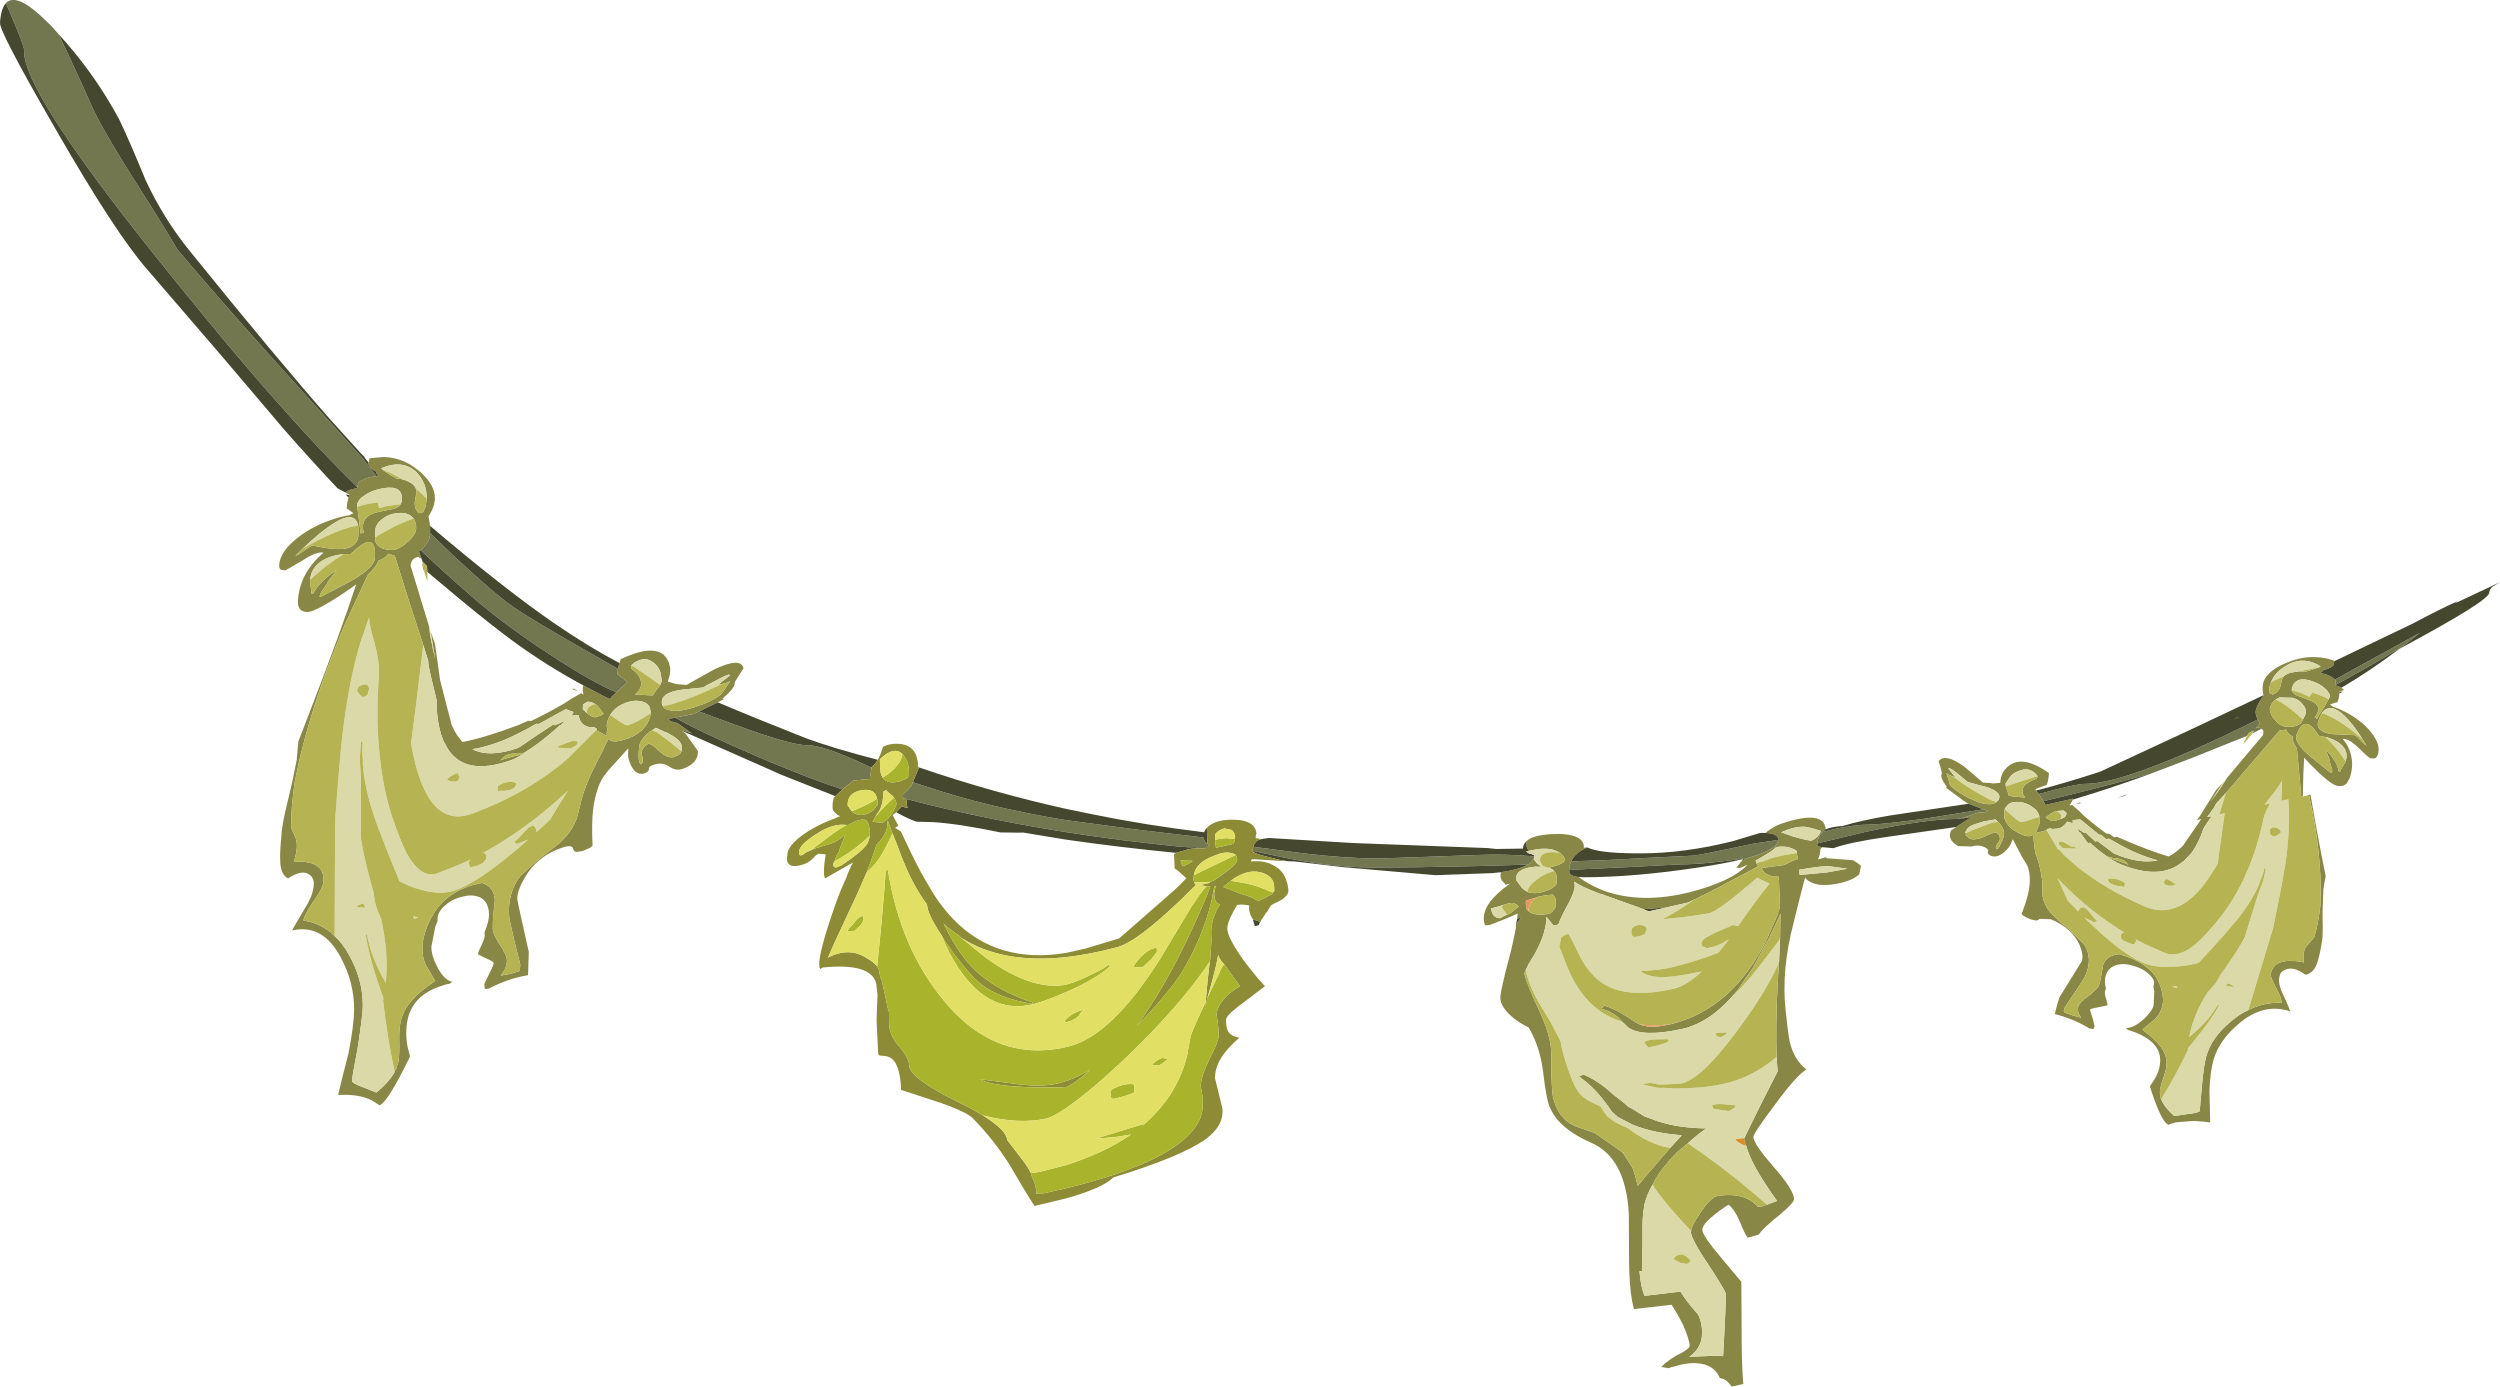 <?xml version="1.0" encoding="UTF-8" standalone="no"?>
<svg xmlns:ffdec="https://www.free-decompiler.com/flash" xmlns:xlink="http://www.w3.org/1999/xlink" ffdec:objectType="frame" height="536.6px" width="967.5px" xmlns="http://www.w3.org/2000/svg">
  <g transform="matrix(1.0, 0.0, 0.0, 1.0, 0.0, 0.0)">
    <use ffdec:characterId="121" height="536.6" transform="matrix(1.0, 0.0, 0.0, 1.0, 0.0, 0.0)" width="967.5" xlink:href="#shape0"/>
  </g>
  <defs>
    <g id="shape0" transform="matrix(1.0, 0.0, 0.0, 1.0, 0.0, 0.0)">
      <path d="M761.85 311.05 L761.25 310.8 760.45 310.2 760.4 310.2 759.95 309.9 754.65 306.0 752.95 304.75 753.5 304.65 Q750.65 300.8 751.45 299.5 751.65 299.3 751.0 297.05 L750.25 294.6 Q752.7 291.3 760.2 296.7 L766.35 301.95 767.35 302.85 769.8 303.0 771.4 303.2 774.1 302.95 Q774.25 300.35 775.25 298.7 780.8 290.55 792.95 299.2 L792.85 300.45 792.55 302.25 792.1 303.8 792.0 303.8 Q788.05 305.15 787.7 305.45 L788.0 305.95 789.0 307.3 790.2 309.15 790.8 310.05 791.15 310.6 791.35 311.15 791.55 311.5 792.2 311.35 800.9 309.4 802.25 309.05 802.2 309.45 801.85 310.2 800.9 311.75 801.9 311.5 804.5 313.75 804.85 314.05 806.3 315.55 Q811.55 320.05 815.15 322.55 L816.3 322.7 818.2 324.05 819.35 323.8 820.0 324.15 Q832.0 329.4 839.25 331.45 842.15 330.0 844.85 327.25 L848.7 321.6 851.9 317.0 850.15 317.35 851.2 316.05 857.55 305.85 860.45 302.7 855.45 310.3 Q860.65 303.4 861.75 301.15 L875.7 284.6 Q876.2 283.25 875.7 282.5 L875.2 282.05 874.4 281.5 Q873.1 281.7 872.8 282.0 L874.65 279.95 874.3 279.45 874.15 279.2 873.75 278.45 Q872.5 276.25 873.15 274.3 L873.3 273.9 Q873.7 272.8 874.25 271.8 L876.0 269.1 875.95 269.05 875.65 267.3 Q875.5 265.3 876.0 263.8 877.15 260.65 881.55 258.1 883.3 257.1 885.5 256.25 891.8 253.7 897.9 254.45 L897.95 254.45 898.4 254.4 898.65 254.55 Q901.0 254.8 903.35 255.75 L903.35 255.9 903.1 257.05 903.1 257.4 Q901.8 258.75 899.45 259.2 L898.0 260.45 898.6 260.6 Q901.3 261.05 903.15 262.6 L903.6 263.0 903.95 263.4 903.75 264.85 903.75 265.1 903.65 265.25 904.45 265.4 Q905.4 265.75 906.15 266.15 L907.2 267.05 905.25 267.6 905.5 267.65 905.35 268.4 Q905.3 269.9 904.7 271.4 L904.65 271.7 Q903.1 272.1 901.7 272.65 L902.7 273.4 Q905.0 274.15 907.6 275.5 913.85 278.75 917.5 283.25 921.55 288.25 920.2 292.1 919.65 293.4 918.95 293.5 L917.35 293.45 Q916.45 293.1 913.05 289.7 909.75 286.4 907.45 286.0 L906.65 285.95 Q908.2 287.8 909.05 289.85 911.4 295.4 909.25 301.3 L908.25 303.1 Q906.9 304.6 904.45 304.1 901.75 303.6 894.2 295.9 L891.7 293.2 Q891.3 299.5 891.2 308.25 L890.5 308.3 890.4 305.95 888.9 289.65 Q886.85 286.5 887.3 285.05 885.3 284.1 884.8 282.4 L882.3 282.6 871.25 295.45 861.4 306.9 857.55 311.1 Q857.25 312.2 854.15 316.2 L855.95 315.85 855.7 316.2 855.55 316.4 Q853.2 319.75 852.55 321.1 851.15 325.5 848.75 329.15 L848.0 330.2 845.2 333.15 844.9 333.3 Q836.0 341.2 819.35 333.9 L815.7 331.75 815.8 331.75 817.5 332.4 Q820.95 333.5 823.75 334.7 L822.6 333.45 Q821.2 332.25 817.6 332.05 L816.7 331.65 815.5 331.5 812.0 328.9 808.9 326.2 808.8 326.15 808.0 326.3 805.05 322.15 804.7 322.1 804.3 321.4 803.65 320.5 805.4 321.55 806.6 322.35 807.35 322.4 810.85 325.65 811.65 325.5 811.8 325.55 812.25 325.9 818.1 330.3 Q827.85 334.5 835.05 332.95 830.35 331.75 824.8 329.2 821.4 327.6 816.55 324.75 L816.25 324.6 816.1 324.55 815.1 324.75 813.15 323.1 812.3 323.0 Q811.75 322.75 811.35 322.15 L811.25 322.15 805.9 317.75 805.05 317.1 802.9 317.3 802.55 317.35 802.05 317.45 802.15 318.0 802.2 318.6 800.0 317.95 799.4 318.75 798.4 319.75 Q797.65 320.35 796.55 320.65 L794.25 320.8 793.1 320.55 Q792.95 320.6 792.75 320.8 L792.4 320.75 791.95 321.25 791.8 321.4 787.6 322.45 Q788.35 321.65 788.55 320.3 L788.65 320.3 788.8 319.9 788.9 319.9 789.0 319.7 789.45 317.95 Q789.55 317.0 789.25 316.15 L789.1 315.4 Q788.65 314.2 787.65 313.15 L785.6 311.65 785.05 311.4 Q782.75 310.25 780.45 310.35 777.6 310.3 776.45 312.2 L775.8 313.05 775.75 313.5 Q775.5 314.55 775.65 315.85 L775.7 316.65 776.6 318.6 776.8 318.8 Q778.05 320.7 780.25 321.85 784.0 324.05 786.0 323.5 L786.7 323.15 786.8 323.15 787.4 328.1 787.45 328.6 787.65 329.85 787.8 330.7 787.95 330.65 789.0 334.05 Q790.55 339.95 790.4 343.15 790.3 345.05 790.5 346.8 791.05 350.2 793.35 353.0 L794.9 354.6 Q797.0 356.65 800.75 359.7 L806.45 365.4 807.1 366.4 Q808.3 368.7 808.4 371.3 808.45 373.95 807.35 376.85 807.15 377.8 803.1 383.85 L799.0 390.0 Q798.6 391.2 798.7 391.45 L799.0 391.85 802.1 392.95 805.4 393.85 Q802.4 389.75 806.5 386.9 L806.55 386.7 Q811.9 382.9 812.35 381.2 813.1 378.6 813.9 373.45 815.2 369.75 820.05 369.25 832.8 372.8 835.85 381.1 837.0 384.05 837.1 386.8 837.15 388.5 836.5 390.3 835.85 392.5 833.9 394.45 L829.15 398.4 829.9 399.15 Q836.55 404.1 838.0 408.4 839.1 411.55 837.6 416.0 835.75 421.1 835.85 423.15 L836.0 423.3 836.0 424.5 836.35 425.4 Q837.65 428.6 841.45 431.9 L846.15 431.2 848.75 430.85 Q851.3 430.35 851.3 429.95 L852.1 420.65 Q852.9 412.0 853.8 408.85 855.95 401.45 863.15 395.5 866.55 392.5 870.1 390.9 876.05 387.85 883.0 388.05 882.95 385.7 880.4 381.5 L879.85 380.3 Q878.35 377.5 878.95 376.2 879.7 373.6 882.0 372.65 885.4 371.15 891.55 372.45 891.0 367.95 892.8 365.95 L895.55 362.85 Q897.15 357.9 898.0 350.35 L898.0 349.4 Q898.8 330.9 893.55 307.65 L894.15 307.45 Q895.85 317.7 898.5 331.35 L900.05 339.1 Q899.45 342.0 899.2 343.9 L899.15 344.0 899.1 345.75 898.95 349.65 898.9 350.6 Q898.8 352.75 898.85 355.35 899.1 363.0 898.35 365.8 897.55 370.55 896.7 372.7 895.5 376.5 892.25 377.25 888.0 374.15 885.0 375.05 882.85 375.65 882.3 377.4 881.75 379.15 882.15 381.0 L882.75 383.1 Q886.3 390.8 886.25 391.35 875.75 387.95 866.1 396.45 858.85 402.65 856.65 410.05 855.3 414.7 855.05 422.35 L855.35 434.4 853.1 434.1 848.8 433.8 842.05 434.35 Q840.5 434.75 839.15 435.3 836.3 434.1 832.0 420.4 L833.6 418.0 Q835.45 414.95 835.8 412.45 837.45 403.85 826.15 399.45 L823.5 398.55 822.7 397.85 Q825.85 397.85 829.65 394.4 832.8 391.45 833.45 389.15 L833.7 383.55 833.35 381.9 833.45 381.4 Q834.25 379.4 831.75 377.1 829.65 375.0 826.05 373.9 822.5 372.65 819.3 373.4 815.95 374.25 814.9 377.6 814.25 379.4 814.95 382.3 L815.0 382.55 814.65 383.65 Q814.4 384.55 815.05 386.45 815.65 388.4 815.55 389.1 L810.1 390.2 Q809.1 390.45 808.9 390.65 808.8 391.25 809.8 393.9 L810.6 397.1 Q810.3 398.3 809.9 398.25 L808.5 397.95 Q802.4 394.25 795.2 392.45 796.25 388.1 796.95 386.05 L805.65 372.0 Q806.45 369.8 804.85 365.8 801.9 359.2 793.7 355.75 L789.25 355.6 Q788.75 356.35 787.6 356.2 L785.6 355.7 Q783.85 354.95 783.05 354.4 L782.35 353.8 783.3 351.15 Q786.1 343.45 785.4 338.4 785.25 336.65 784.55 334.95 L783.95 333.95 782.6 331.75 781.9 330.45 778.95 324.75 778.0 327.05 Q777.0 328.6 775.5 329.9 772.6 332.25 770.25 331.1 769.0 330.4 769.3 329.55 769.8 328.8 768.3 328.0 765.85 326.7 763.05 327.6 L757.85 327.45 Q753.35 324.9 755.05 321.4 L757.05 320.05 761.6 317.05 762.85 316.4 Q763.15 316.4 763.3 316.2 L760.35 316.6 759.25 316.65 765.5 314.5 768.1 314.3 769.25 313.75 767.95 313.3 767.5 313.2 767.05 313.0 761.85 311.05 M705.25 327.85 L704.5 328.55 Q704.45 330.75 703.55 332.6 L706.5 331.75 707.1 332.15 717.05 332.9 Q718.8 333.8 720.2 335.15 L719.5 338.45 717.75 339.7 Q716.1 340.7 712.55 341.65 704.5 343.55 700.65 341.3 699.0 340.6 698.6 339.5 697.7 342.65 694.55 355.35 L694.15 357.0 Q689.3 375.3 691.05 391.2 692.0 400.4 692.65 403.3 694.4 410.3 699.1 413.9 695.35 416.0 686.75 427.7 678.35 438.9 678.55 440.1 678.85 442.95 686.45 451.65 694.0 460.2 694.3 463.9 694.55 465.25 688.9 470.0 682.2 475.3 680.65 477.8 L676.35 479.0 Q675.25 477.65 673.2 472.5 671.35 468.15 668.95 466.2 665.35 468.45 662.35 471.05 658.75 474.1 658.8 476.05 658.95 478.35 666.55 487.3 L673.9 496.05 674.0 512.2 Q673.95 527.95 674.65 535.6 L670.15 536.6 Q668.15 533.75 666.25 533.5 L665.5 533.2 Q663.9 529.35 659.8 528.1 654.55 526.65 647.75 528.9 646.55 529.05 645.8 529.5 L642.85 529.0 Q646.1 525.8 651.05 523.4 653.9 521.85 653.9 520.65 653.7 518.25 651.55 513.15 649.2 508.4 646.9 504.95 L632.35 506.6 Q630.8 501.05 630.55 492.25 L630.45 488.65 630.35 469.7 Q629.15 447.85 615.55 442.15 603.5 436.8 600.0 429.0 598.45 426.1 597.15 414.55 595.9 404.85 591.55 397.6 587.25 395.55 584.25 392.7 580.85 389.3 580.65 386.65 580.35 384.35 584.65 368.4 L586.0 362.35 586.65 359.0 586.7 357.65 588.45 355.35 588.35 355.0 587.15 355.65 Q587.15 354.45 587.4 353.5 582.75 355.65 576.45 358.0 L574.95 358.1 Q574.4 357.9 574.25 356.0 573.75 349.45 584.4 341.95 L582.55 342.4 Q582.6 342.1 581.85 341.45 580.85 340.7 580.65 338.9 L580.75 338.65 580.7 338.6 580.9 337.55 Q588.1 336.45 591.3 334.6 L591.4 334.55 Q591.7 334.3 592.1 334.15 L592.55 333.65 593.35 332.75 593.55 332.45 594.65 333.95 596.5 335.45 594.25 335.4 Q586.4 336.0 586.7 340.5 L589.0 343.65 Q589.9 344.5 591.2 345.2 593.45 346.1 596.85 345.25 600.1 344.3 600.95 343.55 L602.2 342.45 602.3 342.15 Q602.6 341.4 602.45 339.55 L602.4 339.4 Q602.25 337.75 601.45 337.1 600.55 336.1 599.3 335.85 L599.65 335.8 600.15 335.6 600.35 335.55 Q603.7 334.75 605.15 333.6 L605.7 332.65 Q605.05 331.1 603.7 330.05 602.55 329.35 600.55 328.7 596.6 328.0 591.65 329.3 590.5 327.65 590.55 325.75 592.8 323.2 600.65 322.8 610.5 322.3 612.6 326.1 L612.8 326.55 613.0 327.75 612.85 328.05 614.3 327.95 Q609.5 330.0 608.0 333.45 607.35 334.85 607.3 336.4 607.1 338.0 608.15 338.65 609.05 339.2 610.9 339.4 615.35 342.7 621.05 344.85 635.4 349.85 653.65 345.35 670.0 341.2 676.3 334.7 L673.25 335.95 671.85 335.65 672.3 335.3 673.15 334.4 Q673.5 333.7 674.05 333.25 L675.85 332.15 675.95 332.1 676.3 332.05 Q687.95 328.8 688.15 325.15 L688.2 325.05 Q688.15 322.55 683.3 322.35 686.35 319.35 693.15 317.6 701.9 315.2 705.1 317.7 706.25 318.7 706.6 320.95 L705.9 321.45 705.15 322.05 Q704.1 323.1 703.55 324.8 L703.25 325.85 703.35 327.55 703.5 327.55 705.25 327.85 M264.1 282.9 L265.25 283.85 270.1 290.65 Q270.35 295.35 264.2 297.55 261.55 298.5 258.8 296.55 256.1 294.85 252.9 296.0 250.95 296.6 251.15 297.65 251.05 298.7 249.4 299.3 246.35 300.2 244.45 296.7 243.45 294.8 243.05 292.65 L243.15 289.6 237.35 296.0 Q235.5 297.9 233.9 300.1 L233.0 301.45 Q231.8 303.55 231.1 306.0 228.85 312.65 229.2 323.55 L229.3 327.35 228.5 328.0 225.6 329.3 223.35 329.7 Q222.15 329.7 221.85 328.6 221.55 326.65 217.4 328.1 208.0 331.25 203.1 339.6 200.1 344.75 200.2 347.95 200.1 348.25 204.65 368.45 L204.35 377.4 Q196.65 378.65 189.25 382.55 L187.8 382.75 Q187.5 382.6 187.45 381.0 187.5 380.4 189.35 376.85 191.1 373.35 191.1 372.6 L190.1 371.8 Q187.15 370.45 184.95 369.3 185.05 368.4 186.3 365.85 187.5 363.4 187.6 362.1 187.4 361.2 187.6 360.55 187.6 360.4 187.75 360.2 189.25 356.45 189.25 353.9 189.15 349.2 186.1 347.45 183.05 345.9 179.05 347.0 175.2 347.8 172.4 350.3 169.2 352.95 169.35 355.85 L169.3 356.5 168.45 358.65 166.95 366.35 Q166.85 369.55 169.15 374.05 171.9 379.4 175.1 379.95 L174.0 380.7 Q172.45 380.9 171.0 381.5 158.3 385.45 157.35 397.35 156.95 400.9 157.75 405.25 L158.7 408.8 Q150.15 426.5 146.9 427.75 L144.2 426.0 Q139.85 423.65 133.1 423.7 L130.85 423.75 Q132.0 418.7 134.9 407.5 136.95 397.0 137.05 390.55 137.05 380.15 131.8 370.4 124.8 357.35 113.05 360.1 113.25 359.45 119.15 349.55 L120.45 346.8 Q121.35 344.3 121.45 341.95 121.45 339.5 119.45 338.3 116.75 336.5 111.45 339.95 108.45 338.35 108.45 333.0 108.25 330.0 108.9 323.45 109.0 319.5 111.55 309.2 L113.05 302.8 113.35 301.4 114.4 296.2 114.9 293.8 114.85 293.55 115.45 287.0 119.4 276.75 Q132.05 244.05 137.85 226.15 L133.95 228.9 Q122.25 236.75 119.1 236.85 116.25 236.85 115.55 234.75 115.2 233.85 115.3 232.3 115.8 224.6 120.9 218.25 122.85 215.85 125.2 213.9 L124.4 213.8 Q121.75 213.8 116.75 217.1 L110.45 220.75 108.75 220.5 Q108.0 220.15 108.05 218.55 108.4 213.5 115.0 208.25 121.0 203.5 129.2 200.85 132.6 199.75 135.45 199.35 136.0 198.9 136.8 198.6 L134.2 196.75 134.2 196.4 Q134.3 194.4 134.9 192.6 L135.2 191.55 135.4 191.55 133.6 190.55 Q134.95 189.45 137.3 189.1 L138.15 189.0 138.25 188.55 138.7 186.8 Q139.3 186.25 139.95 185.95 142.65 184.4 145.75 184.35 L146.5 184.35 Q145.75 183.55 145.5 182.5 143.2 181.45 142.5 179.45 L142.65 179.05 143.0 177.35 148.55 176.85 148.85 176.85 149.3 176.95 149.35 176.9 Q156.2 177.35 161.75 181.9 168.6 187.5 168.3 193.15 168.2 195.25 167.05 197.7 L165.85 199.8 166.45 203.45 166.45 206.3 166.4 206.9 Q166.25 209.8 163.1 212.65 L162.8 212.95 Q162.4 213.15 162.15 213.45 L163.2 216.4 Q163.0 216.05 161.75 215.5 160.5 215.85 159.95 216.4 159.05 217.25 158.9 218.95 L166.05 242.4 Q166.2 245.45 168.45 255.2 L166.7 244.6 168.35 249.15 170.3 263.1 174.8 280.6 Q176.6 284.7 179.0 287.15 187.0 285.7 200.65 280.6 L204.35 278.95 205.6 279.0 Q210.55 276.7 218.25 272.3 L220.55 270.8 221.05 270.45 Q223.4 269.1 224.9 268.3 225.4 268.5 225.85 268.8 225.45 267.75 225.5 266.6 L225.65 265.25 226.95 265.9 235.3 270.25 235.9 270.5 236.35 270.15 236.7 269.6 238.5 267.95 242.85 263.95 239.05 261.0 Q238.8 260.95 239.0 260.9 238.95 259.9 239.15 258.85 L239.7 256.6 240.2 255.1 Q257.2 247.1 259.35 258.35 259.6 260.5 258.45 263.75 L261.35 264.65 263.0 264.85 265.75 265.05 Q265.95 264.85 276.25 259.15 286.75 254.1 287.75 258.65 L285.85 261.55 Q284.15 264.1 284.3 264.45 284.45 266.2 279.6 270.4 L280.15 270.6 277.75 271.8 270.55 275.35 270.5 275.35 270.35 275.45 269.7 275.7 268.5 276.3 261.3 277.7 260.2 277.95 258.6 278.2 259.55 279.1 262.2 279.85 267.85 283.9 263.8 282.55 264.1 282.9 M704.65 321.55 Q700.0 320.05 698.4 319.95 694.55 319.75 689.3 322.1 L694.0 323.75 Q698.8 325.15 701.05 325.35 704.0 323.9 704.65 321.55 M695.35 330.15 L695.4 329.35 Q692.0 327.0 687.35 327.85 685.9 329.3 684.75 329.9 682.55 331.35 679.4 333.05 L679.85 334.2 Q680.0 334.95 680.6 335.15 L677.85 336.65 670.25 340.65 669.75 341.0 Q668.5 341.5 667.6 342.1 667.2 342.05 667.0 342.35 L666.9 342.5 666.5 342.7 656.75 347.65 656.45 347.75 655.75 348.05 653.4 349.25 644.55 351.25 642.8 351.35 636.0 351.85 633.5 350.9 619.6 345.95 619.25 345.9 618.9 345.75 Q612.45 343.4 609.2 341.2 L609.4 342.5 Q609.6 344.45 607.3 349.05 603.85 355.3 603.05 357.8 L601.25 358.2 598.45 354.75 598.45 356.4 Q598.0 359.55 596.9 362.85 595.5 366.5 593.35 370.2 592.45 371.3 592.2 372.25 591.65 372.65 591.5 373.25 L590.4 375.5 590.3 376.05 589.85 376.6 Q590.9 380.9 595.1 389.85 600.1 400.15 600.3 407.05 600.35 421.7 601.0 424.4 603.2 434.55 612.55 436.8 L612.85 436.95 615.4 437.85 617.05 438.4 627.9 445.95 628.2 446.35 631.8 451.95 Q633.0 455.3 633.8 458.95 637.5 454.35 646.35 444.25 L650.85 439.35 Q640.7 438.5 633.95 436.05 L631.8 435.25 626.05 432.25 625.45 431.65 625.05 431.35 624.05 430.4 Q624.15 430.2 623.9 430.35 618.6 422.3 612.7 417.8 L612.05 417.35 611.05 416.5 612.85 415.9 Q617.25 417.6 622.15 421.65 624.0 423.45 628.35 426.7 L630.35 428.5 630.8 428.6 636.55 432.1 638.8 432.9 Q647.6 436.55 660.35 436.7 656.45 439.4 653.2 442.45 L648.85 446.05 648.55 446.5 648.15 446.9 647.75 447.2 647.55 447.6 Q647.3 447.55 647.4 447.7 L647.25 447.75 Q647.05 447.75 647.0 448.05 L646.75 448.45 646.55 448.55 646.35 448.85 Q646.3 448.65 646.15 448.85 L646.15 449.2 645.95 449.25 645.65 449.45 Q645.45 449.4 645.65 449.65 L645.2 450.15 Q641.65 454.15 639.55 458.45 637.4 462.1 636.4 466.1 635.4 471.2 635.65 479.1 L635.5 491.9 634.45 491.95 634.5 492.25 Q634.95 497.8 636.4 501.5 L650.35 499.85 Q652.9 504.0 656.85 508.35 658.25 510.2 658.65 514.2 659.35 521.2 653.75 525.1 L659.55 524.85 Q665.45 524.55 666.85 524.85 668.05 503.4 667.85 500.6 667.8 499.8 663.0 492.25 L661.3 489.7 Q654.55 479.6 654.35 476.8 L654.5 476.4 Q654.45 474.55 657.8 469.7 661.95 463.45 664.6 462.85 671.35 461.75 676.25 463.9 678.8 465.2 680.35 467.1 L682.7 466.7 Q683.35 466.25 683.85 466.2 L687.75 464.75 Q677.9 451.25 675.75 443.35 L675.7 443.3 Q675.0 441.75 675.0 440.5 L675.05 440.55 Q675.05 440.3 681.4 427.5 L687.95 414.6 Q687.7 412.05 687.6 408.95 687.0 396.95 688.2 376.4 L688.5 372.2 688.9 362.8 689.05 353.6 684.4 363.55 Q683.95 364.05 683.45 365.05 L678.4 374.5 672.05 383.7 671.45 384.3 671.4 384.45 Q661.85 395.7 651.15 398.15 635.65 401.6 630.1 397.6 L627.85 395.45 626.25 393.7 Q623.35 391.3 619.75 390.4 L620.85 389.15 Q625.55 390.5 632.95 395.6 L633.05 395.7 634.65 396.5 Q638.65 398.1 645.45 396.6 L646.25 396.45 Q670.55 390.6 683.8 363.45 L688.2 353.4 Q688.0 352.95 688.4 352.6 L688.85 350.7 688.4 339.35 688.2 339.3 687.7 339.3 687.3 339.1 686.65 339.35 Q684.15 338.7 682.65 337.55 L681.45 335.45 Q682.05 335.65 682.0 335.9 L689.7 334.85 689.95 334.9 Q690.55 334.6 691.6 334.25 L692.75 333.55 693.0 333.5 Q693.25 333.25 693.55 333.3 694.8 332.6 695.8 332.45 L695.35 330.15 M696.25 336.6 L696.45 338.6 706.95 337.65 714.95 336.2 707.7 335.2 Q704.15 335.2 696.25 336.6 M797.35 317.0 Q798.9 316.45 799.2 316.1 799.85 315.05 799.7 314.55 L798.65 313.65 795.65 313.9 794.65 314.25 791.7 316.2 792.0 316.6 793.6 317.55 Q794.6 318.05 796.85 317.15 L797.35 317.0 M805.15 310.65 L805.3 310.85 804.5 311.0 803.15 311.2 Q804.15 310.8 804.95 310.55 L805.15 310.65 M788.6 300.4 Q785.85 296.7 781.85 298.15 778.9 299.05 777.6 301.05 L776.15 303.2 776.25 304.35 777.2 307.15 777.3 307.15 777.35 307.3 777.2 307.4 777.45 307.9 778.85 308.2 783.65 308.65 782.85 307.2 Q782.35 305.7 783.3 304.35 784.4 302.7 788.2 301.3 L788.6 300.4 M772.55 310.45 L773.25 309.8 773.55 309.3 Q774.9 306.5 768.4 304.45 L765.2 303.65 761.45 302.6 759.0 300.55 Q755.55 297.65 754.5 297.3 L753.95 297.35 756.85 300.95 Q756.15 300.6 755.25 300.3 L754.2 299.8 753.85 299.7 753.25 299.1 Q754.55 303.15 754.45 303.4 756.15 305.8 761.55 308.65 L761.85 308.8 765.65 310.45 Q768.35 311.35 770.3 311.2 L770.55 311.2 770.85 311.15 771.9 310.85 772.55 310.5 772.55 310.45 M760.8 322.4 L760.7 323.3 762.4 324.55 Q764.1 325.35 767.6 323.95 771.5 322.0 772.7 322.15 774.5 323.9 773.75 325.5 772.5 327.05 772.4 328.0 L772.65 328.7 773.5 328.15 774.45 326.2 Q775.6 323.75 775.6 322.6 775.55 320.75 773.75 318.5 L773.5 318.35 773.4 318.25 773.2 318.05 772.25 317.1 768.65 317.75 768.35 317.9 768.05 317.8 Q767.05 318.05 765.95 318.45 761.8 319.5 761.0 321.3 L760.35 322.45 760.8 322.2 760.8 322.4 M889.5 259.85 L890.45 259.85 891.45 260.0 891.5 260.0 Q891.8 260.15 894.35 259.3 L897.35 258.3 Q897.75 258.05 898.1 257.9 891.85 253.9 885.6 257.1 L883.0 258.75 Q880.15 260.85 878.85 264.1 L878.7 264.6 Q878.25 265.8 878.15 266.7 L878.3 267.9 878.4 268.2 879.5 268.8 Q881.8 267.85 882.45 265.9 L882.5 265.65 883.2 262.75 883.4 262.3 Q884.25 260.85 886.85 260.25 L887.25 260.2 889.5 259.85 M886.9 267.2 Q887.2 268.2 888.45 268.9 888.8 269.15 890.65 269.8 L893.15 270.75 Q894.5 271.2 895.5 271.8 898.75 273.95 895.75 277.75 L896.75 278.15 Q897.25 277.0 899.25 273.9 L899.45 273.7 899.6 273.4 901.0 270.95 901.2 270.6 901.5 269.95 Q901.8 269.35 901.55 268.65 L900.3 266.85 900.05 266.7 898.75 265.6 Q897.5 264.65 895.7 263.95 888.8 261.2 887.15 265.8 886.85 266.6 886.9 267.2 M891.25 278.4 L892.1 276.75 Q892.7 275.15 891.95 273.7 L891.3 272.75 Q890.35 271.5 888.95 270.7 888.1 270.3 887.15 270.05 L882.25 269.9 Q881.35 270.25 880.7 270.7 879.2 271.7 878.6 273.55 878.2 274.6 878.75 275.9 L879.1 276.8 879.35 277.25 879.85 277.95 880.9 279.2 Q882.3 280.75 883.95 281.1 888.75 281.85 890.8 279.45 L890.8 279.35 891.25 278.4 M898.5 276.0 Q897.95 277.05 897.35 278.55 L897.3 278.7 Q895.6 283.05 902.55 284.1 L911.25 284.5 Q911.75 284.55 913.45 286.35 915.15 288.3 915.85 288.5 L914.3 286.05 Q910.45 279.9 907.3 277.0 901.7 271.6 898.5 276.0 M899.9 285.2 L898.7 285.0 897.65 284.8 897.4 284.7 897.05 284.25 Q891.85 275.95 888.75 284.4 887.65 287.35 894.15 292.8 L901.8 298.95 902.5 299.0 Q902.75 297.8 902.05 296.3 901.55 294.85 901.65 294.35 L900.05 290.15 900.15 290.15 Q904.6 294.85 905.05 298.5 L905.75 298.55 Q905.8 297.9 906.45 296.9 L907.7 294.9 907.75 294.6 Q909.35 290.05 904.5 287.05 902.45 285.8 899.9 285.2 M869.75 286.2 L871.3 283.95 871.4 283.95 872.15 282.8 871.8 283.6 871.75 283.75 869.75 286.2 M591.5 352.6 L591.6 352.7 591.95 352.85 592.2 353.15 Q594.65 354.45 599.75 353.65 L600.85 352.7 Q601.1 352.15 601.3 352.15 601.6 351.4 602.15 350.95 L602.05 348.85 Q602.0 346.95 601.25 346.65 L600.95 346.2 Q597.45 346.45 594.65 347.2 L594.55 347.35 594.35 347.4 590.8 348.45 Q590.3 347.8 590.6 350.95 590.65 351.85 591.5 352.6 M582.05 350.15 Q581.4 350.2 580.65 350.6 L577.05 351.55 Q577.5 355.35 580.6 355.35 581.95 354.45 583.2 354.0 L584.8 353.25 587.65 350.9 Q587.2 349.9 585.45 349.45 584.05 349.4 582.05 350.15 M161.1 189.8 L161.2 190.4 160.55 194.1 Q160.25 196.95 162.15 198.65 L163.8 198.15 164.6 196.4 165.1 193.7 165.15 193.0 Q165.25 187.05 161.3 182.9 156.05 177.6 147.55 181.2 L148.15 181.85 150.9 183.75 153.55 185.25 153.65 185.2 154.7 185.3 Q156.25 185.5 158.1 186.4 160.9 187.75 161.1 189.8 M155.1 195.1 Q155.5 194.35 155.5 193.35 155.95 187.3 147.25 189.15 143.85 189.85 141.25 191.6 138.35 193.45 138.25 195.35 L138.25 196.2 138.25 196.25 138.3 196.6 138.75 200.05 138.75 200.45 138.85 200.7 139.55 206.45 140.8 206.2 Q138.95 199.5 146.85 198.05 L152.65 196.85 Q154.4 196.2 155.1 195.1 M160.1 200.7 L158.85 199.5 Q156.75 198.15 153.5 198.6 150.25 198.95 147.9 200.9 145.25 202.9 145.15 205.7 L145.2 207.95 145.25 209.2 145.2 209.4 Q146.3 212.8 151.75 212.85 154.35 212.8 157.65 209.85 160.9 207.0 161.05 204.65 161.15 202.25 160.1 200.7 M163.8 249.6 L158.5 233.35 152.8 215.1 150.3 214.3 Q149.0 216.25 146.35 217.0 146.15 218.9 142.4 222.35 L133.25 242.1 Q119.55 274.7 114.35 301.25 L114.05 302.6 Q112.6 312.95 112.65 319.9 112.55 320.1 114.45 324.5 115.6 327.6 113.7 333.6 120.3 333.0 123.2 335.5 125.25 337.15 125.2 340.8 125.25 342.75 123.05 346.25 L122.05 347.8 Q118.2 353.1 117.35 356.25 124.45 357.2 129.5 362.25 132.65 365.05 135.1 369.65 140.45 379.05 140.4 389.35 140.25 393.75 138.4 405.65 136.15 417.3 136.25 418.3 136.1 419.15 140.95 420.95 L145.65 422.8 Q150.45 418.95 152.75 414.8 152.8 414.15 153.3 413.7 L153.8 412.1 154.0 411.85 Q154.7 409.15 154.5 401.8 154.4 395.6 156.35 391.6 159.15 385.95 167.4 380.35 L168.45 379.6 164.75 373.4 Q163.45 370.5 163.5 367.25 163.45 364.8 164.05 362.55 164.9 358.75 167.0 355.0 172.65 344.3 186.55 341.7 191.25 343.15 191.5 348.45 190.65 355.55 190.7 359.1 190.5 361.55 194.8 367.7 L194.8 367.95 Q198.0 372.5 193.75 377.55 L197.25 376.95 200.8 375.9 201.2 375.4 201.35 373.3 199.1 364.35 Q197.0 355.45 197.0 354.15 196.75 350.05 197.7 346.55 198.6 343.0 200.6 340.1 L201.5 338.85 208.95 332.15 216.45 326.35 218.5 324.3 Q221.7 320.9 223.3 316.45 L224.55 311.5 Q225.35 307.2 228.75 299.5 L231.45 294.0 232.25 292.5 232.55 291.95 Q234.0 288.7 235.5 285.95 L235.6 285.9 236.25 286.55 Q238.05 287.6 243.15 285.75 245.95 284.7 248.2 282.75 L248.25 282.75 248.5 282.5 250.4 280.25 Q251.6 277.9 251.95 275.9 L251.65 274.75 Q251.35 272.1 248.25 271.45 245.5 270.75 242.1 272.0 238.45 273.4 236.7 275.9 L236.15 276.75 Q235.5 277.8 235.15 278.95 234.75 280.1 234.8 281.2 L234.9 281.45 234.9 281.5 234.85 281.95 235.1 282.05 Q234.55 283.7 235.0 284.85 L231.0 282.75 230.95 282.45 230.7 281.75 230.3 281.7 230.15 281.35 228.7 281.45 Q227.3 281.35 226.35 280.75 225.3 280.15 224.75 279.2 224.3 278.5 224.15 277.75 L223.9 276.7 221.15 276.95 221.6 276.35 221.95 275.55 Q221.65 275.5 221.45 275.3 L221.1 275.25 219.0 274.45 217.7 275.1 209.95 279.4 209.85 279.45 Q209.15 279.9 208.45 280.15 L207.55 280.1 203.95 282.1 Q198.2 285.15 194.35 286.7 187.95 289.15 182.8 289.95 189.6 293.4 200.75 289.35 L208.0 284.4 213.9 280.55 214.8 280.65 Q215.65 280.25 216.45 279.95 217.65 279.3 218.8 279.0 L217.65 280.0 216.95 280.75 216.55 280.75 Q212.4 284.65 207.2 288.45 L202.85 291.35 201.65 291.4 200.6 291.7 Q196.95 291.35 195.1 292.8 L193.6 294.3 Q196.85 293.1 200.55 292.3 L202.5 291.7 202.6 291.7 Q199.9 293.4 198.3 294.0 179.3 300.95 172.7 288.75 L172.55 288.45 Q171.4 286.5 170.65 284.0 168.9 278.0 168.95 270.85 L167.3 264.0 Q165.65 257.3 165.7 255.65 L163.8 249.6 M117.15 212.3 L114.3 215.05 Q115.15 215.0 117.85 212.95 120.55 211.1 121.1 211.1 126.5 212.35 130.55 212.5 138.35 212.7 138.7 207.0 L138.7 206.75 Q138.85 204.8 138.6 203.4 137.3 197.3 128.95 202.65 124.1 205.7 117.15 212.3 M120.0 224.4 L120.0 224.7 Q119.95 225.9 120.3 227.55 120.65 228.85 120.4 229.6 L121.15 229.8 Q123.3 225.35 130.3 220.55 L130.35 220.5 126.7 225.4 Q126.65 226.05 125.35 227.7 123.9 229.4 123.65 230.95 L124.35 230.9 135.45 225.05 Q144.85 219.8 145.1 215.9 145.75 204.75 136.3 213.85 L135.7 214.45 135.45 214.4 134.2 214.45 132.9 214.45 132.9 214.5 Q129.9 214.65 127.15 215.75 120.55 218.35 120.0 224.4 M279.85 264.6 L277.75 265.05 282.6 261.35 282.1 261.05 Q280.7 261.35 275.7 264.1 273.55 265.05 272.15 266.05 L263.9 266.9 Q255.3 268.1 256.2 272.5 256.2 272.95 256.6 273.35 L256.55 273.45 257.1 274.1 258.15 274.6 258.4 274.8 258.7 274.75 Q262.05 275.85 268.85 273.65 276.3 271.25 279.2 268.55 L282.6 263.6 281.5 264.15 281.15 264.25 279.85 264.6 M255.5 265.1 Q255.75 264.2 256.15 263.7 L255.7 260.7 Q255.1 257.9 252.45 256.1 248.9 253.55 244.25 257.45 L244.25 258.65 Q247.65 261.2 248.0 263.55 248.7 266.35 245.7 268.75 L252.6 269.15 253.0 268.6 252.95 268.45 253.15 268.35 253.15 268.25 255.5 265.1 M263.6 290.65 L263.6 290.5 263.95 290.9 263.9 289.25 Q263.9 286.85 260.0 284.6 L257.95 283.45 257.6 283.4 257.3 283.25 253.85 281.65 252.3 282.65 252.15 282.8 251.85 283.0 251.65 283.0 Q248.6 285.4 247.65 287.7 247.2 289.05 247.15 292.4 247.2 294.35 247.4 295.05 L248.0 295.85 248.65 295.05 Q249.0 293.8 248.25 291.7 248.2 289.5 250.95 287.8 252.35 287.9 255.55 291.05 258.65 293.65 260.85 292.95 262.8 292.15 263.25 291.7 L263.6 290.65 M163.55 217.55 L163.9 219.15 164.5 222.3 Q163.45 219.45 163.5 218.65 L163.55 217.55 M222.4 267.05 L221.6 266.75 221.8 266.55 222.0 266.45 223.75 267.6 222.4 267.05 M227.2 276.0 L227.6 276.35 Q229.6 277.9 230.85 277.5 L233.0 276.7 Q233.3 276.35 233.65 276.3 L231.35 273.25 231.3 273.2 230.4 272.5 Q229.0 271.55 227.35 271.55 L225.8 272.5 Q225.45 273.2 225.55 274.5 L227.2 276.0" fill="#898745" fill-rule="evenodd" stroke="none"/>
      <path d="M2.35 1.15 Q6.55 -3.2 18.35 8.6 L20.15 10.35 22.6 13.15 Q27.85 23.75 35.85 41.85 L36.65 43.5 Q41.3 52.9 54.4 73.5 63.3 87.4 68.65 96.55 82.5 113.0 101.8 134.6 L139.1 175.95 140.9 177.9 140.9 178.15 145.75 184.35 Q142.65 184.4 139.95 185.95 139.3 186.25 138.7 186.8 L138.25 188.55 137.55 187.8 131.7 181.95 Q114.75 164.85 91.1 136.95 77.7 121.0 62.15 101.65 34.7 67.45 21.45 46.7 8.9 26.95 9.35 19.45 9.4 17.65 3.2 3.4 L2.35 1.15 M767.5 313.2 L767.95 313.3 769.25 313.75 768.1 314.3 765.5 314.5 759.25 316.65 760.35 316.6 757.1 316.95 Q745.2 316.95 721.7 322.0 L703.35 326.4 703.25 325.85 703.55 324.8 Q704.1 323.1 705.15 322.05 L709.9 320.85 Q718.45 319.1 722.75 319.15 728.4 319.1 744.7 316.85 L767.5 313.2 M688.2 325.05 L688.15 325.15 Q687.95 328.8 676.3 332.05 L675.95 332.1 Q659.75 334.5 649.8 334.55 L629.5 335.6 609.25 336.55 607.3 336.4 Q607.35 334.85 608.0 333.45 L611.7 333.2 619.95 332.95 637.5 332.0 655.0 331.15 Q656.6 331.2 678.25 326.55 L688.2 325.05 M790.8 310.05 L790.2 309.15 789.0 307.3 Q803.1 303.4 806.9 303.35 818.95 303.4 848.75 290.25 859.95 285.3 873.75 278.45 L874.15 279.2 874.3 279.45 874.65 279.95 872.8 282.0 Q873.1 281.7 874.4 281.5 L875.2 282.05 871.75 283.75 871.8 283.6 872.15 282.8 872.2 282.7 872.1 282.75 870.2 283.7 869.7 284.75 868.95 285.05 852.05 291.8 848.75 293.15 832.35 299.4 829.65 300.1 Q810.55 305.4 790.8 310.05 M903.6 263.0 L936.6 244.85 935.65 245.55 930.25 249.85 929.8 250.1 927.05 251.85 Q913.35 260.05 903.75 265.1 L903.75 264.85 903.95 263.4 903.6 263.0 M463.65 328.3 L463.35 328.2 462.8 327.85 460.1 327.9 457.0 327.7 Q434.35 325.45 412.65 322.05 385.25 317.7 359.5 311.45 L350.8 309.2 350.7 309.25 349.55 308.95 349.4 307.7 349.5 307.3 349.75 307.15 349.95 307.0 351.85 305.1 Q352.3 304.35 352.8 303.95 L352.9 303.65 353.45 302.75 358.0 304.25 Q382.6 312.55 412.65 317.4 L440.35 321.1 465.75 324.1 Q466.1 325.75 467.05 326.4 L467.25 326.55 467.9 326.9 468.2 327.3 467.05 327.8 465.55 328.4 463.75 328.25 463.65 328.3 M337.25 297.1 L337.2 297.65 336.7 300.75 336.7 301.5 335.3 301.55 330.2 302.1 329.8 302.45 Q329.35 302.6 329.1 303.05 L328.4 303.6 326.0 305.5 Q314.9 301.9 297.85 294.8 L293.65 293.0 Q269.3 282.55 261.3 277.7 L268.5 276.3 269.7 275.7 270.35 275.45 270.5 275.35 270.55 275.35 282.35 279.7 Q289.85 282.5 295.65 284.4 307.95 288.45 312.85 288.45 318.5 288.4 334.1 295.6 L337.25 297.1 M485.05 329.6 L485.4 329.9 485.0 329.85 485.05 329.6 M484.8 329.25 L484.8 329.2 485.0 327.7 504.5 330.25 Q521.4 332.25 533.65 332.25 L572.7 330.85 Q581.9 330.45 593.8 331.4 L593.55 332.45 593.35 332.75 592.55 333.65 592.1 334.15 Q591.7 334.3 591.4 334.55 L591.3 334.6 570.7 335.2 Q546.0 335.75 532.9 335.75 520.15 335.75 506.45 333.6 497.6 332.2 484.8 329.25 M162.8 212.95 L163.1 212.65 Q166.25 209.8 166.4 206.9 L166.45 206.3 174.65 214.25 Q190.75 229.35 198.3 234.65 204.85 239.35 231.0 254.2 L239.15 258.85 Q238.95 259.9 239.0 260.9 238.8 260.95 239.05 261.0 L242.85 263.95 238.5 267.95 Q229.5 264.05 216.6 255.75 197.0 243.25 183.7 231.8 172.95 222.55 162.8 212.95" fill="#72774f" fill-rule="evenodd" stroke="none"/>
      <path d="M788.0 305.95 Q799.95 302.85 812.85 298.6 L848.75 281.9 875.95 269.05 876.0 269.1 874.25 271.8 Q873.7 272.8 873.3 273.9 L873.15 274.3 Q872.5 276.25 873.75 278.45 859.95 285.3 848.75 290.25 818.95 303.4 806.9 303.35 803.1 303.4 789.0 307.3 L788.0 305.95 M903.35 255.9 Q920.85 247.5 933.9 241.25 944.65 235.5 951.25 232.6 L950.05 233.5 967.5 225.3 964.45 227.15 Q963.45 228.1 963.3 229.45 963.15 232.45 930.6 250.0 L928.55 251.1 Q917.0 259.8 906.55 265.9 L906.15 266.15 Q905.4 265.75 904.45 265.4 L903.65 265.25 903.75 265.1 Q913.35 260.05 927.05 251.85 L929.8 250.1 930.25 249.85 935.65 245.55 936.6 244.85 903.6 263.0 903.15 262.6 Q901.3 261.05 898.6 260.6 L898.0 260.45 899.45 259.2 Q901.8 258.75 903.1 257.4 L903.1 257.05 903.35 255.9 M905.5 267.65 L906.7 267.7 906.3 267.85 905.35 268.4 905.5 267.65 M757.05 320.05 L757.0 320.05 729.45 324.0 Q715.45 326.05 709.5 328.25 L705.25 327.85 703.5 327.55 703.35 327.55 703.25 325.85 703.35 326.4 721.7 322.0 Q745.2 316.95 757.1 316.95 L760.35 316.6 763.3 316.2 Q763.15 316.4 762.85 316.4 L761.6 317.05 757.05 320.05 M586.7 357.65 L587.15 355.65 588.35 355.0 588.45 355.35 586.7 357.65 M580.9 337.55 L577.45 337.9 555.55 338.7 519.9 335.6 501.25 333.4 498.55 333.3 495.35 332.8 489.8 331.4 Q486.45 330.6 485.4 329.9 L485.05 329.6 484.8 329.25 Q497.6 332.2 506.45 333.6 520.15 335.75 532.9 335.75 546.0 335.75 570.7 335.2 L591.3 334.6 Q588.1 336.45 580.9 337.55 M487.95 356.5 Q487.25 357.3 487.2 358.05 L485.6 358.4 484.85 355.8 487.6 356.7 Q487.7 356.45 487.95 356.5 M323.25 308.1 L302.15 299.75 298.6 298.15 264.1 282.9 263.8 282.55 267.85 283.9 262.2 279.85 259.55 279.1 258.6 278.2 260.2 277.95 261.3 277.7 Q269.3 282.55 293.65 293.0 L297.85 294.8 Q314.9 301.9 326.0 305.5 L323.25 308.1 M134.9 192.6 L133.85 191.4 135.2 191.55 134.9 192.6 M133.6 190.55 L130.65 189.0 Q120.25 177.95 109.85 166.1 L86.0 138.0 56.9 104.2 Q44.6 90.1 21.65 50.2 L19.8 47.0 Q-0.15 12.35 0.0 8.85 0.35 3.25 2.35 1.15 L3.2 3.4 Q9.4 17.65 9.35 19.45 8.9 26.95 21.45 46.7 34.7 67.45 62.15 101.65 77.7 121.0 91.1 136.95 114.75 164.85 131.7 181.95 L137.55 187.8 138.25 188.55 138.15 189.0 137.3 189.1 Q134.95 189.45 133.6 190.55 M22.6 13.15 Q34.8 26.4 43.75 41.95 L46.05 46.05 Q49.75 53.65 56.35 69.7 63.2 84.4 73.05 96.65 90.25 117.95 103.8 134.2 117.85 151.05 128.0 162.55 L139.25 175.0 141.15 176.95 141.15 177.15 142.65 179.05 142.5 179.45 Q143.2 181.45 145.5 182.5 145.75 183.55 146.5 184.35 L145.75 184.35 140.9 178.15 140.9 177.9 139.1 175.95 101.8 134.6 Q82.5 113.0 68.65 96.55 63.3 87.4 54.4 73.5 41.3 52.9 36.65 43.5 L35.85 41.85 Q27.85 23.75 22.6 13.15 M166.45 203.45 L166.6 203.65 Q194.85 227.65 214.25 241.05 227.75 250.3 239.7 256.6 L239.15 258.85 231.0 254.2 Q204.85 239.35 198.3 234.65 190.75 229.35 174.65 214.25 L166.45 206.3 166.45 203.45 M277.75 271.8 L286.75 275.55 294.45 278.7 311.9 285.7 Q322.85 289.7 339.7 294.05 338.5 296.0 337.2 296.9 L337.25 297.1 334.1 295.6 Q318.5 288.4 312.85 288.45 307.95 288.45 295.65 284.4 289.85 282.5 282.35 279.7 L270.55 275.35 277.75 271.8 M355.65 297.0 L356.45 297.25 Q384.25 306.75 412.65 313.05 L422.85 315.15 Q443.4 319.35 466.05 322.1 466.3 321.15 467.05 320.4 L467.25 326.55 467.05 326.4 Q466.1 325.75 465.75 324.1 L440.35 321.1 412.65 317.4 Q382.6 312.55 358.0 304.25 L353.45 302.75 352.9 303.65 353.95 301.05 355.65 297.0 M488.25 324.7 L491.05 324.3 523.65 326.25 575.7 328.2 579.0 328.55 589.4 328.4 Q589.4 326.85 590.55 325.75 590.5 327.65 591.65 329.3 L590.6 329.55 591.5 330.2 Q593.85 330.75 593.85 331.3 L593.8 331.4 Q581.9 330.45 572.7 330.85 L533.65 332.25 Q521.4 332.25 504.5 330.25 L485.0 327.7 Q485.45 326.0 486.8 325.2 L488.25 324.7 M614.3 327.95 L615.6 328.5 Q621.0 330.3 635.1 330.25 651.65 330.25 670.55 325.55 L681.15 322.35 683.3 322.35 Q688.15 322.55 688.2 325.05 L678.25 326.55 Q656.6 331.2 655.0 331.15 L637.5 332.0 619.95 332.95 611.7 333.2 608.0 333.45 Q609.5 330.0 614.3 327.95 M706.6 320.95 Q708.4 320.1 711.85 319.75 L712.85 319.75 Q719.8 317.55 731.7 315.55 L761.85 311.05 767.05 313.0 767.5 313.2 744.7 316.85 Q728.4 319.1 722.75 319.15 718.45 319.1 709.9 320.85 L705.15 322.05 705.9 321.45 706.6 320.95 M636.0 351.85 L642.8 351.35 644.55 351.25 638.3 352.65 Q637.55 352.6 636.0 351.85 M607.3 336.4 L609.25 336.55 629.5 335.6 649.8 334.55 Q659.75 334.5 675.95 332.1 L675.85 332.15 674.05 333.25 674.55 332.45 Q667.95 334.1 657.75 335.65 632.4 339.5 612.75 339.5 L610.9 339.4 Q609.05 339.2 608.15 338.65 607.1 338.0 607.3 336.4 M802.2 309.45 L802.25 309.05 800.9 309.4 792.2 311.35 791.55 311.5 791.35 311.15 791.15 310.6 790.8 310.05 Q810.55 305.4 829.65 300.1 L832.35 299.4 Q820.2 303.85 809.2 307.3 L802.2 309.45 M866.35 277.5 L866.3 277.45 864.25 278.55 866.35 277.5 M822.05 308.05 L821.3 308.25 819.45 308.75 822.75 307.6 823.25 307.45 822.05 308.05 M455.2 330.0 L455.1 330.05 Q433.1 327.9 412.65 324.95 L395.95 322.2 394.15 322.25 387.5 322.15 387.45 322.2 Q370.9 318.75 360.95 318.15 L354.7 318.0 Q351.15 316.8 346.9 314.35 L348.75 312.35 348.8 312.05 351.2 312.7 Q350.8 311.4 350.85 310.05 L350.8 309.2 359.5 311.45 Q385.25 317.7 412.65 322.05 434.35 325.45 457.0 327.7 L460.1 327.9 462.8 327.85 463.35 328.2 463.65 328.3 Q460.65 328.3 458.35 329.15 L455.2 330.0 M467.05 327.8 L467.0 328.2 466.1 328.25 465.55 328.4 467.05 327.8 M163.2 216.4 L162.15 213.45 Q162.4 213.15 162.8 212.95 172.95 222.55 183.7 231.8 197.0 243.25 216.6 255.75 229.5 264.05 238.5 267.95 L236.7 269.6 236.35 270.15 235.9 270.5 235.3 270.25 226.95 265.9 Q211.95 257.9 198.45 248.05 189.85 241.7 177.65 231.6 L165.35 221.3 165.25 219.1 163.55 217.45 163.5 217.4 163.5 217.25 163.2 216.4" fill="#45482f" fill-rule="evenodd" stroke="none"/>
      <path d="M704.65 321.55 Q704.0 323.9 701.05 325.35 698.8 325.15 694.0 323.75 L689.3 322.1 Q694.55 319.75 698.4 319.95 700.0 320.05 704.65 321.55 M679.85 334.2 L679.4 333.05 Q682.55 331.35 684.75 329.9 685.9 329.3 687.35 327.85 692.0 327.0 695.4 329.35 L695.35 330.15 Q685.6 331.55 682.4 333.4 680.6 333.5 679.85 334.2 M627.85 395.45 L630.1 397.6 Q635.65 401.6 651.15 398.15 661.85 395.7 671.4 384.45 L671.25 384.85 Q676.25 380.0 681.55 373.05 L688.7 363.65 Q688.55 363.15 688.9 362.8 L688.5 372.2 687.65 374.3 Q682.4 385.5 671.45 400.0 658.25 417.75 650.4 419.4 L642.25 419.75 639.35 419.2 638.6 419.1 635.65 419.45 Q636.15 419.65 636.65 420.0 L637.15 420.05 641.2 420.9 643.0 421.05 643.25 420.95 648.35 421.25 Q658.85 421.2 666.35 419.6 677.9 417.25 687.6 408.95 687.7 412.05 687.95 414.6 L681.4 427.5 Q675.05 440.3 675.05 440.55 L675.0 440.5 671.6 440.85 Q672.25 442.15 675.45 443.35 L675.7 443.3 675.75 443.35 Q677.9 451.25 687.75 464.75 L683.85 466.2 673.7 457.65 Q662.45 448.7 653.2 442.45 656.45 439.4 660.35 436.7 647.6 436.55 638.8 432.9 L636.55 432.1 630.8 428.6 630.35 428.5 628.35 426.7 Q624.0 423.45 622.15 421.65 617.25 417.6 612.85 415.9 L611.05 416.5 612.05 417.35 612.7 417.8 Q618.6 422.3 623.9 430.35 624.15 430.2 624.05 430.4 L625.05 431.35 625.45 431.65 626.05 432.25 631.8 435.25 633.95 436.05 Q640.7 438.5 650.85 439.35 L646.35 444.25 Q638.3 443.0 629.8 436.45 625.5 435.0 621.85 431.9 L619.35 428.2 Q612.85 425.35 611.25 423.1 609.25 420.8 606.8 413.65 604.45 406.75 604.05 403.5 L603.9 402.85 599.8 395.05 595.25 387.55 Q591.95 381.8 590.4 375.5 L591.5 373.25 Q591.65 372.65 592.2 372.25 592.45 371.3 593.35 370.2 595.5 366.5 596.9 362.85 598.0 359.55 598.45 356.4 L598.45 354.75 601.25 358.2 603.05 357.8 Q603.85 355.3 607.3 349.05 609.6 344.45 609.4 342.5 L609.2 341.2 Q612.45 343.4 618.9 345.75 L619.25 345.9 619.6 345.95 633.5 350.9 636.0 351.85 Q637.55 352.6 638.3 352.65 L644.55 351.25 653.4 349.25 655.75 348.05 Q648.95 352.95 643.3 355.75 L652.95 354.75 661.5 353.45 Q665.2 352.45 680.1 339.65 L684.8 342.0 Q679.85 347.95 672.7 358.4 L670.7 358.0 Q664.3 360.6 662.85 361.45 658.4 363.45 658.45 365.05 658.65 366.6 659.3 366.4 L660.1 366.7 660.35 367.0 663.55 366.25 Q665.85 365.55 669.15 363.45 L665.05 368.7 Q657.05 371.85 646.4 374.5 642.85 375.35 635.05 375.8 L635.5 376.35 Q638.8 378.25 643.9 378.15 648.35 378.1 658.6 375.95 652.65 381.5 647.85 382.6 625.45 387.8 616.05 376.85 613.15 373.85 610.4 368.05 607.85 362.45 606.85 361.35 605.15 361.95 604.7 362.5 604.2 362.75 604.2 362.9 L603.45 366.3 606.6 374.4 Q609.65 381.6 613.75 386.3 619.3 392.75 627.85 395.45 M654.5 476.4 L654.35 476.8 Q654.55 479.6 661.3 489.7 L663.0 492.25 Q667.8 499.8 667.85 500.6 668.05 503.4 666.85 524.85 665.45 524.55 659.55 524.85 L653.75 525.1 Q659.35 521.2 658.65 514.2 658.25 510.2 656.85 508.35 652.9 504.0 650.35 499.85 L636.4 501.5 Q634.95 497.8 634.5 492.25 L634.45 491.95 635.5 491.9 635.65 479.1 Q635.4 471.2 636.4 466.1 637.4 462.1 639.55 458.45 642.85 463.75 651.0 472.7 L654.5 476.4 M696.25 336.6 Q704.15 335.2 707.7 335.2 L714.95 336.2 706.95 337.65 696.45 338.6 696.25 336.6 M795.65 313.9 L798.65 313.65 799.7 314.55 Q799.85 315.05 799.2 316.1 798.9 316.45 797.35 317.0 798.55 314.95 795.65 313.9 M791.95 321.25 L792.4 320.75 792.75 320.8 Q792.95 320.6 793.1 320.55 L794.25 320.8 796.55 320.65 Q797.65 320.35 798.4 319.75 L799.4 318.75 800.0 317.95 802.2 318.6 802.15 318.0 802.05 317.45 802.55 317.35 802.9 317.3 805.05 317.1 805.9 317.75 811.25 322.15 811.35 322.15 Q811.75 322.75 812.3 323.0 L813.15 323.1 815.1 324.75 816.1 324.55 816.25 324.6 816.55 324.75 Q821.4 327.6 824.8 329.2 830.35 331.75 835.05 332.95 827.85 334.5 818.1 330.3 L812.25 325.9 811.8 325.55 811.65 325.5 810.85 325.65 807.35 322.4 806.6 322.35 805.4 321.55 803.65 320.5 804.3 321.4 804.7 322.1 805.05 322.15 808.0 326.3 808.8 326.15 808.9 326.2 812.0 328.9 815.5 331.5 815.65 331.7 815.7 331.75 819.35 333.9 Q836.0 341.2 844.9 333.3 L845.2 333.15 848.0 330.2 848.75 329.15 Q851.15 325.5 852.55 321.1 853.2 319.75 855.55 316.4 L855.7 316.2 855.95 315.85 854.15 316.2 Q857.25 312.2 857.55 311.1 L861.4 306.9 858.9 315.2 860.95 314.7 860.9 315.05 859.55 324.85 Q858.75 329.7 858.3 334.2 L856.6 336.95 Q852.75 343.25 848.7 347.0 839.8 355.05 829.85 350.75 810.7 342.35 798.85 330.95 L796.9 328.8 796.9 328.75 796.5 328.8 792.85 322.65 792.75 322.5 791.95 321.25 M776.25 304.35 L776.15 303.2 777.6 301.05 Q778.9 299.05 781.85 298.15 785.85 296.7 788.6 300.4 L787.1 300.8 Q779.8 303.1 776.25 304.35 M775.8 313.05 L776.45 312.2 Q777.6 310.3 780.45 310.35 782.75 310.25 785.05 311.4 L785.6 311.65 787.65 313.15 Q788.65 314.2 789.1 315.4 L789.25 316.15 785.25 317.4 Q782.5 318.3 781.9 318.1 780.15 317.15 778.15 315.25 L776.15 313.4 775.8 313.05 M836.35 425.4 Q842.0 416.3 846.85 406.15 L846.65 405.8 848.75 403.25 850.3 401.3 Q855.8 394.55 858.8 389.05 L858.25 388.9 Q855.2 394.45 848.75 400.05 L847.25 401.3 Q847.75 398.35 848.8 395.35 850.65 389.75 854.5 383.8 L857.5 380.5 859.5 377.0 861.15 374.7 Q866.25 367.4 868.7 362.8 L873.95 345.8 875.25 342.55 875.9 340.7 876.85 336.3 876.35 335.95 Q875.8 338.55 874.5 341.25 L874.4 342.1 874.3 342.15 Q871.65 348.45 866.05 355.55 861.4 361.3 851.6 371.85 L850.8 372.65 847.05 373.5 Q835.6 375.25 829.6 372.7 822.1 369.6 811.35 359.6 L809.9 358.25 806.6 355.1 810.3 356.85 Q811.45 356.8 811.55 356.3 811.05 356.2 808.0 352.3 805.7 349.75 804.25 352.7 L800.2 348.5 797.2 341.9 796.2 339.8 797.75 341.4 Q809.05 353.05 822.65 361.2 L821.85 360.8 821.45 361.15 Q821.0 361.2 820.75 362.0 L820.65 362.4 Q820.8 363.15 821.4 363.7 821.8 364.1 823.0 364.55 L825.2 365.4 825.8 365.5 825.95 365.35 826.55 364.45 826.75 364.3 Q826.85 363.85 826.25 363.35 L829.95 365.3 837.55 368.7 Q840.05 369.75 842.8 369.15 845.6 368.5 848.75 366.15 849.3 365.65 850.0 365.1 853.6 362.05 859.35 354.85 864.4 348.4 868.25 340.35 L869.75 336.9 Q873.55 328.3 875.9 317.05 876.5 314.4 878.35 311.35 L878.65 310.9 876.4 311.4 878.15 309.05 Q881.6 305.0 883.15 302.1 L882.9 309.6 882.85 309.95 885.6 309.35 885.6 309.8 Q886.45 320.8 884.4 334.65 L882.6 344.7 879.75 358.95 870.1 390.9 Q866.55 392.5 863.15 395.5 855.95 401.45 853.8 408.85 852.9 412.0 852.1 420.65 L851.3 429.95 Q851.3 430.35 848.75 430.85 L846.15 431.2 841.45 431.9 Q837.65 428.6 836.35 425.4 M755.25 300.3 Q756.15 300.6 756.85 300.95 L753.95 297.35 754.5 297.3 Q755.55 297.65 759.0 300.55 L761.45 302.6 765.2 303.65 768.4 304.45 Q774.9 306.5 773.55 309.3 L773.25 309.8 772.55 310.45 770.8 309.75 769.95 309.4 Q766.7 307.7 763.6 305.8 759.85 303.6 756.3 300.85 L755.25 300.3 M773.2 318.05 L772.6 318.15 772.15 318.3 771.65 318.2 Q769.6 318.85 767.1 319.85 763.9 320.95 760.8 322.4 L760.8 322.2 760.35 322.45 761.0 321.3 Q761.8 319.5 765.95 318.45 767.05 318.05 768.05 317.8 L768.35 317.9 768.65 317.75 772.25 317.1 773.2 318.05 M803.15 327.9 L802.4 327.55 801.7 327.7 798.85 326.0 798.2 325.8 797.05 325.75 796.75 326.0 796.85 326.9 798.35 328.25 798.6 328.35 799.1 328.2 799.3 328.3 801.25 328.35 803.8 328.4 803.15 327.9 M897.35 258.3 L891.5 259.4 889.5 259.85 887.25 260.2 886.85 260.25 Q884.25 260.85 883.4 262.3 L883.65 261.8 881.15 262.95 Q879.85 263.45 878.85 264.1 880.15 260.85 883.0 258.75 L885.6 257.1 Q891.85 253.9 898.1 257.9 897.75 258.05 897.35 258.3 M901.2 270.6 L899.5 269.75 Q898.2 269.1 896.55 268.6 L894.9 268.1 893.65 269.65 892.35 269.0 891.6 268.7 Q889.2 267.6 886.9 267.2 886.85 266.6 887.15 265.8 888.8 261.2 895.7 263.95 897.5 264.65 898.75 265.6 L900.05 266.7 900.3 266.85 901.55 268.65 Q901.8 269.35 901.5 269.95 L901.2 270.6 M880.7 270.7 Q881.35 270.25 882.25 269.9 L887.15 270.05 Q888.1 270.3 888.95 270.7 890.35 271.5 891.3 272.75 L891.95 273.7 Q892.7 275.15 892.1 276.75 L891.25 278.4 888.1 275.65 885.05 273.3 884.6 273.0 Q882.45 271.5 880.7 270.7 M914.3 286.05 L910.45 282.9 Q903.15 277.3 898.5 276.0 901.7 271.6 907.3 277.0 910.45 279.9 914.3 286.05 M907.75 294.6 L907.25 293.9 Q904.3 289.3 899.9 285.2 902.45 285.8 904.5 287.05 909.35 290.05 907.75 294.6 M861.75 301.15 Q860.65 303.4 855.45 310.3 L860.45 302.7 860.75 302.25 861.75 301.15 M878.35 321.25 L878.55 322.6 878.5 322.9 879.55 323.6 Q880.2 324.0 881.6 323.05 L882.55 322.4 Q883.05 321.2 881.1 320.4 879.15 319.65 878.35 321.25 M817.65 342.3 Q818.9 342.8 819.8 342.9 L821.45 343.0 Q821.75 343.9 822.2 342.7 L822.4 341.75 822.4 341.8 Q820.85 340.65 819.05 340.25 816.85 339.7 815.7 340.3 L816.05 341.15 Q816.3 341.75 817.65 342.3 M838.5 342.65 L840.15 342.8 841.95 342.45 Q840.6 340.95 838.35 340.15 L837.35 341.25 837.7 341.95 Q836.55 341.7 838.5 342.65 M842.75 381.7 L842.2 382.3 842.05 382.35 840.55 381.75 842.75 381.7 M861.05 381.6 L864.6 381.95 Q864.05 381.15 862.2 380.55 862.05 380.6 861.65 381.15 861.45 381.6 861.05 381.6 M662.55 427.85 Q662.7 428.75 663.15 429.1 L669.1 430.0 671.25 428.7 671.7 427.75 666.5 427.3 Q663.65 427.15 662.55 427.85 M665.4 399.65 L663.95 399.95 Q663.85 401.25 666.1 401.35 668.25 400.25 668.4 399.6 L665.4 399.65 M650.3 488.7 L652.8 489.15 654.4 488.15 Q653.25 486.15 650.9 485.4 647.6 485.9 647.9 487.45 L650.3 488.7 M593.55 332.45 L593.8 331.4 593.85 331.3 Q593.85 330.75 591.5 330.2 L590.6 329.55 591.65 329.3 Q596.6 328.0 600.55 328.7 602.55 329.35 603.7 330.05 L601.1 329.75 Q595.6 329.8 595.95 333.35 L596.95 334.95 Q597.75 335.55 599.15 335.85 L599.3 335.85 Q600.55 336.1 601.45 337.1 597.45 338.1 594.55 340.55 591.0 343.25 591.2 345.15 L591.2 345.2 Q589.9 344.5 589.0 343.65 L586.7 340.5 Q586.4 336.0 594.25 335.4 L596.5 335.45 594.65 333.95 593.55 332.45 M582.05 350.15 Q581.55 350.5 581.05 351.0 L583.2 354.0 Q581.95 354.45 580.6 355.35 577.5 355.35 577.05 351.55 L580.65 350.6 Q581.4 350.2 582.05 350.15 M634.15 357.95 Q632.45 358.35 632.3 358.7 631.25 359.0 631.35 360.75 631.45 362.4 632.35 362.6 L634.5 362.35 636.55 361.45 637.3 359.5 Q637.3 359.0 636.65 358.55 635.3 357.85 634.15 357.95 M165.15 193.0 L163.2 191.05 161.1 189.2 161.1 189.8 Q160.9 187.75 158.1 186.4 156.25 185.5 154.7 185.3 L155.8 185.45 153.8 184.45 Q150.75 182.75 148.15 181.85 L147.55 181.2 Q156.05 177.6 161.3 182.9 165.25 187.05 165.15 193.0 M138.25 196.2 L138.25 195.35 Q138.35 193.45 141.25 191.6 143.85 189.85 147.25 189.15 155.95 187.3 155.5 193.35 155.5 194.35 155.1 195.1 L149.45 195.9 146.75 196.65 146.2 194.45 Q141.4 194.95 138.25 196.2 M160.1 200.7 Q157.6 201.45 154.25 203.0 149.75 205.1 145.2 207.95 L145.15 205.7 Q145.25 202.9 147.9 200.9 150.25 198.95 153.5 198.6 156.75 198.15 158.85 199.5 L160.1 200.7 M129.5 362.25 L129.7 317.35 Q130.5 306.1 131.25 297.6 131.9 289.35 132.6 283.75 135.0 263.55 139.6 248.25 L142.8 239.0 Q143.1 242.85 144.9 248.65 146.9 256.0 146.65 261.4 145.5 276.95 146.65 289.35 L147.15 294.2 Q148.45 305.8 151.55 315.45 155.1 326.15 157.8 330.95 160.7 335.9 163.8 337.55 166.35 338.9 169.15 338.0 L177.9 334.55 182.2 332.6 Q181.45 333.15 181.5 333.8 L181.5 334.05 Q181.6 335.05 181.85 335.35 L182.05 335.65 182.6 335.55 185.1 334.9 186.95 333.9 188.15 332.35 188.2 331.75 Q188.2 330.65 187.8 330.5 L187.45 329.95 186.5 330.3 Q202.65 321.6 217.7 307.9 L219.8 306.0 218.15 308.6 Q215.45 312.75 213.0 317.05 L207.65 322.05 Q207.15 317.85 203.95 320.85 199.7 325.6 199.25 325.55 199.1 326.35 200.25 326.55 L204.5 324.85 200.2 328.6 198.3 330.15 Q184.35 341.75 175.95 344.65 169.05 347.0 158.1 342.75 L154.6 341.05 154.05 339.65 Q147.45 323.75 144.55 315.25 141.1 304.65 140.4 295.65 L140.35 295.55 140.45 294.35 Q140.05 290.5 140.3 286.85 L139.7 287.2 139.25 293.4 139.35 295.9 139.65 300.7 139.7 324.55 Q140.7 331.15 143.6 341.9 L144.55 345.3 Q145.1 349.6 145.45 350.3 146.25 352.95 147.45 355.4 150.5 368.85 149.3 380.35 143.55 370.6 142.05 361.65 L141.5 361.7 Q142.75 369.65 146.15 379.85 L148.45 386.45 148.25 386.95 Q149.85 401.65 152.75 414.8 150.45 418.95 145.65 422.8 L140.95 420.95 Q136.1 419.15 136.25 418.3 136.15 417.3 138.4 405.65 140.25 393.75 140.4 389.35 140.45 379.05 135.1 369.65 132.65 365.05 129.5 362.25 M251.95 275.9 Q246.65 279.55 243.1 280.65 242.3 280.9 239.9 279.25 L236.15 276.75 236.7 275.9 Q238.45 273.4 242.1 272.0 245.5 270.75 248.25 271.45 251.35 272.1 251.65 274.75 L251.95 275.9 M230.95 282.45 L229.45 283.85 229.3 284.0 219.8 293.5 Q204.35 306.9 182.55 314.95 165.9 320.9 159.8 291.5 L159.05 287.65 160.75 274.75 163.8 249.6 165.7 255.65 Q165.65 257.3 167.3 264.0 L168.95 270.85 Q168.9 278.0 170.65 284.0 171.4 286.5 172.55 288.45 L172.7 288.75 Q179.3 300.95 198.3 294.0 199.9 293.4 202.6 291.7 L202.65 291.65 202.85 291.35 207.2 288.45 Q212.4 284.65 216.55 280.75 L216.95 280.75 217.65 280.0 218.8 279.0 Q217.65 279.3 216.45 279.95 215.65 280.25 214.8 280.65 L213.9 280.55 208.0 284.4 200.75 289.35 Q189.6 293.4 182.8 289.95 187.95 289.15 194.35 286.7 198.2 285.15 203.95 282.1 L207.55 280.1 208.45 280.15 Q209.15 279.9 209.85 279.45 L209.95 279.4 217.7 275.1 219.0 274.45 221.1 275.25 221.45 275.3 Q221.65 275.5 221.95 275.55 L221.6 276.35 221.15 276.95 223.9 276.7 224.15 277.75 Q224.3 278.5 224.75 279.2 225.3 280.15 226.35 280.75 227.3 281.35 228.7 281.45 L230.15 281.35 230.3 281.7 230.7 281.75 230.95 282.45 M117.15 212.3 Q124.1 205.7 128.95 202.65 137.3 197.3 138.6 203.4 133.05 204.05 122.65 209.3 L117.15 212.3 M120.0 224.4 Q120.55 218.35 127.15 215.75 129.9 214.65 132.9 214.5 126.25 218.55 120.95 223.55 L120.0 224.4 M160.4 355.65 L160.25 355.45 159.85 354.6 162.05 355.05 Q161.1 355.25 160.4 355.65 M142.25 268.8 L142.3 268.45 142.85 266.6 Q142.5 264.3 140.35 265.05 138.1 265.7 138.25 267.5 L139.05 268.5 Q140.15 270.0 140.9 269.65 142.15 269.1 142.25 268.8 M141.0 350.5 L140.7 349.6 Q138.65 350.15 137.85 351.05 L141.55 351.3 Q141.15 351.15 141.0 350.5 M256.6 273.35 Q256.2 272.95 256.2 272.5 255.3 268.1 263.9 266.9 L272.15 266.05 Q273.55 265.05 275.7 264.1 280.7 261.35 282.1 261.05 L282.6 261.35 277.75 265.05 279.85 264.6 278.45 265.1 Q269.4 269.65 259.95 272.55 L256.6 273.35 M255.5 265.1 Q252.35 262.75 245.7 258.3 L244.25 257.45 Q248.9 253.55 252.45 256.1 255.1 257.9 255.7 260.7 L256.15 263.7 Q255.75 264.2 255.5 265.1 M263.6 290.65 L258.05 286.15 253.95 283.2 253.4 283.15 252.95 282.85 252.3 282.65 253.85 281.65 257.3 283.25 257.6 283.4 257.95 283.45 260.0 284.6 Q263.9 286.85 263.9 289.25 L263.95 290.9 263.6 290.5 263.6 290.65 M166.05 242.4 L166.6 244.1 166.7 244.6 168.45 255.2 Q166.2 245.45 166.05 242.4 M215.7 289.25 L218.3 289.6 220.85 289.65 223.1 288.4 223.6 287.3 223.4 286.9 222.1 286.75 221.25 286.85 216.4 288.6 215.7 289.25 M227.2 276.0 L225.55 274.5 Q225.45 273.2 225.8 272.5 L227.35 271.55 Q229.0 271.55 230.4 272.5 226.75 273.3 227.2 276.0 M645.3 402.15 L639.55 402.3 Q636.8 402.75 636.3 403.4 L637.1 404.4 637.9 405.4 Q644.75 403.95 645.85 402.9 L645.3 402.15 M176.35 302.5 Q178.5 301.55 177.3 301.6 L177.9 300.8 Q177.15 299.4 177.15 299.15 174.75 299.9 173.0 301.55 173.3 302.1 174.65 302.4 L176.35 302.5 M192.8 304.15 L192.75 304.0 192.65 305.4 Q192.7 307.1 193.35 305.95 L194.95 306.1 197.4 305.65 Q198.9 305.15 199.4 304.4 L199.9 303.3 Q199.0 302.3 196.65 302.65 194.65 302.85 192.8 304.15" fill="#dad9a7" fill-rule="evenodd" stroke="none"/>
      <path d="M891.2 308.25 L893.55 307.65 Q898.8 330.9 898.0 349.4 L898.0 350.35 Q897.15 357.9 895.55 362.85 L892.8 365.95 Q891.0 367.95 891.55 372.45 885.4 371.15 882.0 372.65 879.7 373.6 878.95 376.2 878.35 377.5 879.85 380.3 L880.4 381.5 Q882.95 385.7 883.0 388.05 876.05 387.85 870.1 390.9 L879.75 358.95 882.6 344.7 884.4 334.65 Q886.45 320.8 885.6 309.8 L885.6 309.35 882.85 309.95 882.9 309.6 883.15 302.1 Q881.6 305.0 878.15 309.05 L876.4 311.4 878.65 310.9 878.35 311.35 Q876.5 314.4 875.9 317.05 873.55 328.3 869.75 336.9 L868.25 340.35 Q864.4 348.4 859.35 354.85 853.6 362.05 850.0 365.1 849.3 365.65 848.75 366.15 845.6 368.5 842.8 369.15 840.05 369.75 837.55 368.7 L829.95 365.3 826.25 363.35 Q826.85 363.85 826.75 364.3 L826.55 364.45 825.95 365.35 825.8 365.5 825.2 365.4 823.0 364.55 Q821.8 364.1 821.4 363.7 820.8 363.15 820.65 362.4 L820.75 362.0 Q821.0 361.2 821.45 361.15 L821.85 360.8 822.65 361.2 Q809.05 353.05 797.75 341.4 L796.2 339.8 797.2 341.9 800.2 348.5 804.25 352.7 Q805.7 349.75 808.0 352.3 811.05 356.2 811.55 356.3 811.45 356.8 810.3 356.85 L806.6 355.1 809.9 358.25 811.35 359.6 Q822.1 369.6 829.6 372.7 835.6 375.25 847.05 373.5 L850.8 372.65 851.6 371.85 Q861.4 361.3 866.05 355.55 871.65 348.45 874.3 342.15 L874.4 342.1 874.5 341.25 Q875.8 338.55 876.35 335.95 L876.85 336.3 875.9 340.7 875.25 342.55 873.95 345.8 868.7 362.8 Q866.25 367.4 861.15 374.7 L859.5 377.0 857.5 380.5 854.5 383.8 Q850.65 389.75 848.8 395.35 847.75 398.35 847.25 401.3 L848.75 400.05 Q855.2 394.45 858.25 388.9 L858.8 389.05 Q855.8 394.55 850.3 401.3 L848.75 403.25 846.65 405.8 846.85 406.15 Q842.0 416.3 836.35 425.4 L836.0 424.5 836.0 423.3 835.85 423.15 Q835.75 421.1 837.6 416.0 839.1 411.55 838.0 408.4 836.55 404.1 829.9 399.15 L829.15 398.4 833.9 394.45 Q835.85 392.5 836.5 390.3 837.15 388.5 837.1 386.8 837.0 384.05 835.85 381.1 832.8 372.8 820.05 369.25 815.2 369.75 813.9 373.45 813.1 378.6 812.35 381.2 811.9 382.9 806.55 386.7 L806.5 386.9 Q802.4 389.75 805.4 393.85 L802.1 392.95 799.0 391.85 798.7 391.45 Q798.6 391.2 799.0 390.0 L803.1 383.85 Q807.15 377.8 807.35 376.85 808.45 373.95 808.4 371.3 808.3 368.7 807.1 366.4 L806.45 365.4 800.75 359.7 Q797.0 356.65 794.9 354.6 L793.35 353.0 Q791.05 350.2 790.5 346.8 790.3 345.05 790.4 343.15 790.55 339.95 789.0 334.05 L787.95 330.65 787.8 330.7 787.65 329.85 787.45 328.6 787.4 328.1 786.8 323.15 786.7 323.15 786.0 323.5 Q784.0 324.05 780.25 321.85 778.05 320.7 776.8 318.8 L776.6 318.6 775.7 316.65 775.65 315.85 Q775.5 314.55 775.75 313.5 L775.8 313.05 776.15 313.4 778.15 315.25 Q780.15 317.15 781.9 318.1 782.5 318.3 785.25 317.4 L789.25 316.15 Q789.55 317.0 789.45 317.95 L789.0 319.7 788.9 319.9 788.8 319.9 788.65 320.3 788.55 320.3 Q788.35 321.65 787.6 322.45 L791.8 321.4 791.95 321.25 792.75 322.5 792.85 322.65 796.5 328.8 796.9 328.75 796.9 328.8 798.85 330.95 Q810.7 342.35 829.85 350.75 839.8 355.05 848.7 347.0 852.75 343.25 856.6 336.95 L858.3 334.2 Q858.75 329.7 859.55 324.85 L860.9 315.05 860.95 314.7 858.9 315.2 861.4 306.9 871.25 295.45 882.3 282.6 884.8 282.4 Q885.3 284.1 887.3 285.05 886.85 286.5 888.9 289.65 L890.4 305.95 890.5 308.3 891.2 308.25 M695.35 330.15 L695.8 332.45 Q694.8 332.6 693.55 333.3 693.25 333.25 693.0 333.5 L692.75 333.55 691.6 334.25 Q690.55 334.6 689.95 334.9 L689.7 334.85 682.0 335.9 Q682.05 335.65 681.45 335.45 L682.65 337.55 Q684.15 338.7 686.65 339.35 L687.3 339.1 687.7 339.3 688.2 339.3 688.4 339.35 688.85 350.7 688.4 352.6 Q688.0 352.95 688.2 353.4 L683.8 363.45 Q670.55 390.6 646.25 396.45 639.9 397.1 634.65 396.5 L633.05 395.7 632.95 395.6 Q625.55 390.5 620.85 389.15 L619.75 390.4 Q623.35 391.3 626.25 393.7 L627.85 395.45 Q619.3 392.75 613.75 386.3 609.65 381.6 606.6 374.4 L603.45 366.3 604.2 362.9 Q604.2 362.75 604.7 362.5 605.15 361.95 606.85 361.35 607.85 362.45 610.4 368.05 613.15 373.85 616.05 376.85 625.45 387.8 647.85 382.6 652.65 381.5 658.6 375.95 648.35 378.1 643.9 378.15 638.8 378.25 635.5 376.35 L635.05 375.8 Q642.85 375.35 646.4 374.5 657.05 371.85 665.05 368.7 L669.15 363.45 Q665.85 365.55 663.55 366.25 L660.35 367.0 660.1 366.7 659.3 366.4 Q658.65 366.6 658.45 365.05 658.4 363.45 662.85 361.45 664.3 360.6 670.7 358.0 L672.7 358.4 Q679.85 347.95 684.8 342.0 L680.1 339.65 Q665.2 352.45 661.5 353.45 L652.95 354.75 643.3 355.75 Q648.95 352.95 655.75 348.05 L656.45 347.75 656.75 347.65 666.5 342.7 666.9 342.5 667.0 342.35 Q667.2 342.05 667.6 342.1 668.5 341.5 669.75 341.0 L670.25 340.65 677.85 336.65 680.6 335.15 Q680.0 334.95 679.85 334.2 680.6 333.5 682.4 333.4 685.6 331.55 695.35 330.15 M671.4 384.45 L671.45 384.3 672.05 383.7 678.4 374.5 683.45 365.05 Q683.95 364.05 684.4 363.55 L689.05 353.6 688.9 362.8 Q688.55 363.15 688.7 363.65 L681.55 373.05 Q676.25 380.0 671.25 384.85 L671.4 384.45 M688.5 372.2 L688.2 376.4 Q687.0 396.95 687.6 408.95 677.9 417.25 666.35 419.6 658.85 421.2 648.35 421.25 L643.25 420.95 643.0 421.05 641.2 420.9 637.15 420.05 636.65 420.0 Q636.15 419.65 635.65 419.45 L638.6 419.1 639.35 419.2 642.25 419.75 650.4 419.4 Q658.25 417.75 671.45 400.0 682.4 385.5 687.65 374.3 L688.5 372.2 M683.85 466.2 Q683.35 466.25 682.7 466.7 L680.35 467.1 Q678.8 465.2 676.25 463.9 671.35 461.75 664.6 462.85 661.95 463.45 657.8 469.7 654.45 474.55 654.5 476.4 L651.0 472.7 Q642.85 463.75 639.55 458.45 641.65 454.15 645.2 450.15 L645.65 449.65 Q645.45 449.4 645.65 449.45 L645.95 449.25 646.15 449.2 646.15 448.85 Q646.3 448.65 646.35 448.85 L646.55 448.55 646.75 448.45 647.0 448.05 Q647.05 447.75 647.25 447.75 L647.4 447.7 Q647.3 447.55 647.55 447.6 L647.75 447.2 648.15 446.9 648.55 446.5 648.85 446.05 653.2 442.45 Q662.45 448.7 673.7 457.65 L683.85 466.2 M646.35 444.25 Q637.5 454.35 633.8 458.95 633.0 455.3 631.8 451.95 L628.2 446.35 628.7 446.15 627.9 445.95 617.05 438.4 615.4 437.85 612.85 436.95 612.55 436.8 Q603.2 434.55 601.0 424.4 600.35 421.7 600.3 407.05 600.1 400.15 595.1 389.85 590.9 380.9 589.85 376.6 L590.3 376.05 590.4 375.5 Q591.95 381.8 595.25 387.55 L599.8 395.05 603.9 402.85 604.05 403.5 Q604.45 406.75 606.8 413.65 609.25 420.8 611.25 423.1 612.85 425.35 619.35 428.2 L621.85 431.9 Q625.5 435.0 629.8 436.45 638.3 443.0 646.35 444.25 M795.65 313.9 Q798.55 314.95 797.35 317.0 L796.85 317.15 Q794.6 318.05 793.6 317.55 L792.0 316.6 791.7 316.2 794.65 314.25 795.65 313.9 M815.5 331.5 L816.7 331.65 817.6 332.05 Q821.2 332.25 822.6 333.45 L823.75 334.7 Q820.95 333.5 817.5 332.4 L815.8 331.75 815.7 331.75 815.65 331.7 815.5 331.5 M788.6 300.4 L788.2 301.3 Q784.4 302.7 783.3 304.35 782.35 305.7 782.85 307.2 L783.65 308.65 778.85 308.2 777.45 307.9 777.2 307.4 777.35 307.3 777.3 307.15 777.2 307.15 776.25 304.35 Q779.8 303.1 787.1 300.8 L788.6 300.4 M755.25 300.3 L756.3 300.85 Q759.85 303.6 763.6 305.8 766.7 307.7 769.95 309.4 L770.8 309.75 772.55 310.45 772.55 310.5 771.9 310.85 770.85 311.15 770.55 311.2 770.3 311.2 Q768.35 311.35 765.65 310.45 L761.85 308.8 761.55 308.65 Q756.15 305.8 754.45 303.4 754.55 303.15 753.25 299.1 L753.85 299.7 754.2 299.8 755.25 300.3 M773.2 318.05 L773.4 318.25 773.5 318.35 773.75 318.5 Q775.55 320.75 775.6 322.6 775.6 323.75 774.45 326.2 L773.5 328.15 772.65 328.7 772.4 328.0 Q772.5 327.05 773.75 325.5 774.5 323.9 772.7 322.15 771.5 322.0 767.6 323.95 764.1 325.35 762.4 324.55 L760.7 323.3 760.8 322.4 Q763.9 320.95 767.1 319.85 769.6 318.85 771.65 318.2 L772.15 318.3 772.6 318.15 773.2 318.05 M803.15 327.9 L803.8 328.4 801.25 328.35 799.3 328.3 799.1 328.2 798.6 328.35 798.35 328.25 796.85 326.9 796.75 326.0 797.05 325.75 798.2 325.8 798.85 326.0 801.7 327.7 802.4 327.55 803.15 327.9 M889.5 259.85 L891.5 259.4 897.35 258.3 894.35 259.3 Q891.8 260.15 891.5 260.0 L891.45 260.0 890.45 259.85 889.5 259.85 M878.85 264.1 Q879.85 263.45 881.15 262.95 L883.65 261.8 883.4 262.3 883.2 262.75 882.5 265.65 882.45 265.9 Q881.8 267.85 879.5 268.8 L878.4 268.2 878.3 267.9 878.15 266.7 Q878.25 265.8 878.7 264.6 L878.85 264.1 M901.2 270.6 L901.0 270.95 899.6 273.4 899.45 273.7 899.25 273.9 Q897.25 277.0 896.75 278.15 L895.75 277.75 Q898.75 273.95 895.5 271.8 894.5 271.2 893.15 270.75 L890.65 269.8 Q888.8 269.15 888.45 268.9 887.2 268.2 886.9 267.2 889.2 267.6 891.6 268.7 L892.35 269.0 893.65 269.65 894.9 268.1 896.55 268.6 Q898.2 269.1 899.5 269.75 L901.2 270.6 M880.7 270.7 Q882.45 271.5 884.6 273.0 L885.05 273.3 888.1 275.65 891.25 278.4 890.8 279.35 890.8 279.45 Q888.75 281.85 883.95 281.1 882.3 280.75 880.9 279.2 L879.85 277.95 879.35 277.25 879.1 276.8 878.75 275.9 Q878.2 274.6 878.6 273.55 879.2 271.7 880.7 270.7 M914.3 286.05 L915.85 288.5 Q915.15 288.3 913.45 286.35 911.75 284.55 911.25 284.5 L902.55 284.1 Q895.6 283.05 897.3 278.7 L897.35 278.55 Q897.95 277.05 898.5 276.0 903.15 277.3 910.45 282.9 L914.3 286.05 M907.75 294.6 L907.7 294.9 906.45 296.9 Q905.8 297.9 905.75 298.55 L905.05 298.5 Q904.6 294.85 900.15 290.15 L900.05 290.15 901.65 294.35 Q901.55 294.85 902.05 296.3 902.75 297.8 902.5 299.0 L901.8 298.95 894.15 292.8 Q887.65 287.35 888.75 284.4 891.85 275.95 897.05 284.25 L897.4 284.7 897.65 284.8 898.7 285.0 899.9 285.2 Q904.3 289.3 907.25 293.9 L907.75 294.6 M869.75 286.2 L868.05 288.15 869.3 285.3 869.7 284.75 870.2 283.7 872.1 282.75 872.2 282.7 872.15 282.8 871.4 283.95 871.3 283.95 869.75 286.2 M878.35 321.25 Q879.15 319.65 881.1 320.4 883.05 321.2 882.55 322.4 L881.6 323.05 Q880.2 324.0 879.55 323.6 L878.5 322.9 878.55 322.6 878.35 321.25 M861.05 381.6 Q861.45 381.6 861.65 381.15 862.05 380.6 862.2 380.55 864.05 381.15 864.6 381.95 L861.05 381.6 M842.75 381.7 L840.55 381.75 842.05 382.35 842.2 382.3 842.75 381.7 M838.5 342.65 Q836.55 341.7 837.7 341.95 L837.35 341.25 838.35 340.15 Q840.6 340.95 841.95 342.45 L840.15 342.8 838.5 342.65 M817.65 342.3 Q816.3 341.75 816.05 341.15 L815.7 340.3 Q816.85 339.7 819.05 340.25 820.85 340.65 822.4 341.8 L822.4 341.75 822.2 342.7 Q821.75 343.9 821.45 343.0 L819.8 342.9 Q818.9 342.8 817.65 342.3 M665.4 399.65 L668.4 399.6 Q668.25 400.25 666.1 401.35 663.85 401.25 663.95 399.95 L665.4 399.65 M662.55 427.85 Q663.65 427.15 666.5 427.3 L671.7 427.75 671.25 428.7 669.1 430.0 663.15 429.1 Q662.7 428.75 662.55 427.85 M650.3 488.7 L647.9 487.45 Q647.6 485.9 650.9 485.4 653.25 486.15 654.4 488.15 L652.8 489.15 650.3 488.7 M603.7 330.05 Q605.05 331.1 605.7 332.65 L605.15 333.6 Q603.7 334.75 600.35 335.55 L600.15 335.6 599.65 335.8 599.3 335.85 599.15 335.85 Q597.75 335.55 596.95 334.95 L595.95 333.35 Q595.6 329.8 601.1 329.75 L603.7 330.05 M601.45 337.1 Q602.25 337.75 602.4 339.4 L602.45 339.55 Q602.6 341.4 602.3 342.15 L602.2 342.45 600.95 343.55 Q600.1 344.3 596.85 345.25 593.45 346.1 591.2 345.2 L591.2 345.15 Q591.0 343.25 594.55 340.55 597.45 338.1 601.45 337.1 M594.55 347.35 L594.65 347.2 Q597.45 346.45 600.95 346.2 L601.25 346.65 Q602.0 346.95 602.05 348.85 L602.15 350.95 Q601.6 351.4 601.3 352.15 601.1 352.15 600.85 352.7 L599.75 353.65 Q594.65 354.45 592.2 353.15 L591.95 352.85 591.6 352.7 591.5 352.6 Q591.65 349.45 594.55 347.35 M583.2 354.0 L581.05 351.0 Q581.55 350.5 582.05 350.15 584.05 349.4 585.45 349.45 587.2 349.9 587.65 350.9 L584.8 353.25 583.2 354.0 M634.15 357.95 Q635.3 357.85 636.65 358.55 637.3 359.0 637.3 359.5 L636.55 361.45 634.5 362.35 632.35 362.6 Q631.45 362.4 631.35 360.75 631.25 359.0 632.3 358.7 632.45 358.35 634.15 357.95 M165.15 193.0 L165.1 193.7 164.6 196.4 163.8 198.15 162.15 198.65 Q160.25 196.95 160.55 194.1 L161.2 190.4 161.1 189.8 161.1 189.2 163.2 191.05 165.15 193.0 M154.7 185.3 L153.65 185.2 153.55 185.25 150.9 183.75 148.15 181.85 Q150.75 182.75 153.8 184.45 L155.8 185.45 154.7 185.3 M155.1 195.1 Q154.4 196.2 152.65 196.85 L146.85 198.05 Q138.95 199.5 140.8 206.2 L139.55 206.45 138.85 200.7 138.75 200.45 138.75 200.05 138.3 196.6 138.25 196.25 138.25 196.2 Q141.4 194.95 146.2 194.45 L146.75 196.65 149.45 195.9 155.1 195.1 M145.2 207.95 Q149.75 205.1 154.25 203.0 157.6 201.45 160.1 200.7 161.15 202.25 161.05 204.65 160.9 207.0 157.65 209.85 154.35 212.8 151.75 212.85 146.3 212.8 145.2 209.4 L145.25 209.2 145.2 207.95 M129.5 362.25 Q124.45 357.2 117.35 356.25 118.2 353.1 122.05 347.8 L123.05 346.25 Q125.25 342.75 125.2 340.8 125.25 337.15 123.2 335.5 120.3 333.0 113.7 333.6 115.6 327.6 114.45 324.5 112.55 320.1 112.65 319.9 112.6 312.95 114.05 302.6 L114.35 301.25 Q119.55 274.7 133.25 242.1 L142.4 222.35 Q146.15 218.9 146.35 217.0 149.0 216.25 150.3 214.3 L152.8 215.1 158.5 233.35 163.8 249.6 160.75 274.75 159.05 287.65 159.8 291.5 Q165.9 320.9 182.55 314.95 204.35 306.9 219.8 293.5 L229.3 284.0 229.45 283.85 230.95 282.45 231.0 282.75 235.0 284.85 Q234.55 283.7 235.1 282.05 L234.85 281.95 234.9 281.5 234.9 281.45 234.8 281.2 Q234.75 280.1 235.15 278.95 235.5 277.8 236.15 276.75 L239.9 279.25 Q242.3 280.9 243.1 280.65 246.65 279.55 251.95 275.9 251.6 277.9 250.4 280.25 L248.5 282.5 248.25 282.75 248.2 282.75 Q245.95 284.7 243.15 285.75 238.05 287.6 236.25 286.55 L235.6 285.9 235.5 285.95 Q234.0 288.7 232.55 291.95 L232.25 292.5 231.45 294.0 228.75 299.5 Q225.35 307.2 224.55 311.5 L223.3 316.45 Q221.7 320.9 218.5 324.3 L216.45 326.35 208.95 332.15 201.5 338.85 200.6 340.1 Q198.6 343.0 197.7 346.55 196.75 350.05 197.0 354.15 197.0 355.45 199.1 364.35 L201.35 373.3 201.2 375.4 200.8 375.9 197.25 376.95 193.75 377.55 Q198.0 372.5 194.8 367.95 L194.8 367.7 Q190.5 361.55 190.7 359.1 190.65 355.55 191.5 348.45 191.25 343.15 186.55 341.7 172.65 344.3 167.0 355.0 164.9 358.75 164.05 362.55 163.45 364.8 163.5 367.25 163.45 370.5 164.75 373.4 L168.45 379.6 167.4 380.35 Q159.15 385.95 156.35 391.6 154.4 395.6 154.5 401.8 154.7 409.15 154.0 411.85 L153.8 412.1 153.3 413.7 Q152.8 414.15 152.75 414.8 149.85 401.65 148.25 386.95 L148.45 386.45 146.15 379.85 Q142.75 369.65 141.5 361.7 L142.05 361.65 Q143.55 370.6 149.3 380.35 150.5 368.85 147.45 355.4 146.25 352.95 145.45 350.3 145.1 349.6 144.55 345.3 L143.6 341.9 Q140.7 331.15 139.7 324.55 L139.65 300.7 139.35 295.9 139.25 293.4 139.7 287.2 140.3 286.85 Q140.05 290.5 140.45 294.35 L140.35 295.55 140.4 295.65 Q141.1 304.65 144.55 315.25 147.45 323.75 154.05 339.65 L154.6 341.05 158.1 342.75 Q169.05 347.0 175.95 344.65 184.35 341.75 198.3 330.15 L200.2 328.6 204.5 324.85 200.25 326.55 Q199.1 326.35 199.25 325.55 199.7 325.6 203.95 320.85 207.15 317.85 207.65 322.05 L213.0 317.05 Q215.45 312.75 218.15 308.6 L219.8 306.0 217.7 307.9 Q202.65 321.6 186.5 330.3 L187.45 329.95 187.8 330.5 Q188.2 330.65 188.2 331.75 L188.15 332.35 186.95 333.9 185.1 334.9 182.6 335.55 182.05 335.65 181.85 335.35 Q181.6 335.05 181.5 334.05 L181.5 333.8 Q181.45 333.15 182.2 332.6 L177.9 334.55 169.15 338.0 Q166.35 338.9 163.8 337.55 160.7 335.9 157.8 330.95 155.1 326.15 151.55 315.45 148.45 305.8 147.15 294.2 L146.65 289.35 Q145.5 276.95 146.65 261.4 146.9 256.0 144.9 248.65 143.1 242.85 142.8 239.0 L139.6 248.25 Q135.0 263.55 132.6 283.75 131.9 289.35 131.25 297.6 130.5 306.1 129.7 317.35 L129.5 362.25 M202.6 291.7 L202.5 291.7 200.55 292.3 Q196.85 293.1 193.6 294.3 L195.1 292.8 Q196.95 291.35 200.6 291.7 L201.65 291.4 202.85 291.35 202.65 291.65 202.6 291.7 M138.6 203.4 Q138.85 204.8 138.7 206.75 L138.7 207.0 Q138.35 212.7 130.55 212.5 126.5 212.35 121.1 211.1 120.55 211.1 117.85 212.95 115.15 215.0 114.3 215.05 L117.15 212.3 122.65 209.3 Q133.05 204.05 138.6 203.4 M132.9 214.5 L132.9 214.45 134.2 214.45 135.45 214.4 135.7 214.45 136.3 213.85 Q145.75 204.75 145.1 215.9 144.85 219.8 135.45 225.05 L124.35 230.9 123.65 230.95 Q123.9 229.4 125.35 227.7 126.65 226.05 126.7 225.4 L130.35 220.5 130.3 220.55 Q123.3 225.35 121.15 229.8 L120.4 229.6 Q120.65 228.85 120.3 227.55 119.95 225.9 120.0 224.7 L120.0 224.4 120.95 223.55 Q126.25 218.55 132.9 214.5 M142.25 268.8 Q142.15 269.1 140.9 269.65 140.15 270.0 139.05 268.5 L138.25 267.5 Q138.1 265.7 140.35 265.05 142.5 264.3 142.85 266.6 L142.3 268.45 142.25 268.8 M160.4 355.65 Q161.1 355.25 162.05 355.05 L159.85 354.6 160.25 355.45 160.4 355.65 M141.0 350.5 Q141.15 351.15 141.55 351.3 L137.85 351.05 Q138.65 350.15 140.7 349.6 L141.0 350.5 M279.85 264.6 L281.15 264.25 281.5 264.15 282.6 263.6 279.2 268.55 Q276.3 271.25 268.85 273.65 262.05 275.85 258.7 274.75 L258.4 274.8 258.15 274.6 257.1 274.1 256.55 273.45 256.6 273.35 259.95 272.55 Q269.4 269.65 278.45 265.1 L279.85 264.6 M244.25 257.45 L245.7 258.3 Q252.35 262.75 255.5 265.1 L253.15 268.25 253.15 268.35 252.95 268.45 253.0 268.6 252.6 269.15 245.7 268.75 Q248.7 266.35 248.0 263.55 247.65 261.2 244.25 258.65 L244.25 257.45 M252.3 282.65 L252.95 282.85 253.4 283.15 253.95 283.2 258.05 286.15 263.6 290.65 263.25 291.7 Q262.8 292.15 260.85 292.95 258.65 293.65 255.55 291.05 252.35 287.9 250.95 287.8 248.2 289.5 248.25 291.7 249.0 293.8 248.65 295.05 L248.0 295.85 247.4 295.05 Q247.2 294.35 247.15 292.4 247.2 289.05 247.65 287.7 248.6 285.4 251.65 283.0 L251.85 283.0 252.15 282.8 252.3 282.65 M163.55 217.55 L163.5 217.4 163.55 217.45 165.25 219.1 165.35 221.3 165.45 225.0 Q164.8 223.45 164.5 222.3 L163.9 219.15 163.55 217.55 M215.7 289.25 L216.4 288.6 221.25 286.85 222.1 286.75 223.4 286.9 223.6 287.3 223.1 288.4 220.85 289.65 218.3 289.6 215.7 289.25 M230.4 272.5 L231.3 273.2 231.35 273.25 233.65 276.3 Q233.3 276.35 233.0 276.7 L230.85 277.5 Q229.6 277.9 227.6 276.35 L227.2 276.0 Q226.75 273.3 230.4 272.5 M192.8 304.15 Q194.65 302.85 196.65 302.65 199.0 302.3 199.9 303.3 L199.4 304.4 Q198.9 305.15 197.4 305.65 L194.95 306.1 193.35 305.95 Q192.7 307.1 192.65 305.4 L192.75 304.0 192.8 304.15 M176.35 302.5 L174.65 302.4 Q173.3 302.1 173.0 301.55 174.75 299.9 177.15 299.15 177.15 299.4 177.9 300.8 L177.3 301.6 Q178.5 301.55 176.35 302.5 M645.3 402.15 L645.85 402.9 Q644.75 403.95 637.9 405.4 L637.1 404.4 636.3 403.4 Q636.8 402.75 639.55 402.3 L645.3 402.15" fill="#b6b452" fill-rule="evenodd" stroke="none"/>
      <path d="M866.35 277.5 L864.25 278.55 866.3 277.45 866.35 277.5" fill="#93995f" fill-rule="evenodd" stroke="none"/>
      <path d="M675.0 440.5 Q675.0 441.75 675.7 443.3 L675.45 443.35 Q672.25 442.15 671.6 440.85 L675.0 440.5" fill="#db8c22" fill-rule="evenodd" stroke="none"/>
      <path d="M498.55 333.3 L495.4 333.15 485.8 332.55 484.45 332.5 484.1 333.4 Q489.4 332.75 493.35 335.2 494.75 336.0 495.7 337.0 498.2 339.8 498.6 344.55 498.75 346.15 496.4 347.95 L494.35 349.1 Q492.8 349.7 491.85 350.4 L490.25 353.05 Q489.8 353.2 489.8 353.5 L488.55 355.45 Q488.1 355.85 487.95 356.5 487.7 356.45 487.6 356.7 L484.85 355.8 484.8 355.75 484.7 355.55 Q483.55 353.6 483.4 352.0 483.25 351.05 483.55 350.45 L482.5 350.25 Q480.55 349.95 478.8 350.2 L477.7 352.05 Q477.4 352.4 477.25 352.9 474.8 357.2 475.0 359.75 475.25 363.1 481.15 371.45 486.2 378.2 489.55 381.65 L478.5 390.05 Q474.3 393.4 474.45 394.9 474.6 397.65 475.05 398.65 475.95 400.95 479.65 401.6 470.15 409.6 470.2 417.25 L473.05 428.9 Q473.8 435.55 466.6 440.85 457.05 447.65 430.9 455.65 426.5 459.9 412.65 463.75 L400.35 466.7 Q396.7 461.15 390.4 450.25 384.25 440.7 376.5 432.8 374.4 430.7 366.9 427.85 L364.45 426.95 348.75 421.8 Q348.3 410.75 344.05 409.1 343.15 408.65 341.1 408.55 339.85 408.55 339.85 407.75 L339.25 395.25 Q339.25 392.65 339.6 385.0 L339.1 380.6 Q337.0 372.5 318.25 374.45 L317.65 374.95 Q317.15 375.15 317.05 373.5 316.8 368.55 323.2 350.3 325.3 344.4 327.45 339.85 328.6 336.5 330.1 333.8 L319.25 339.95 Q318.35 337.65 319.55 330.65 L316.8 330.4 Q315.9 330.7 314.3 332.5 312.65 334.05 310.45 334.65 306.15 336.0 304.95 333.95 304.25 332.8 304.7 331.15 304.45 327.85 310.2 323.45 315.8 319.35 323.45 316.6 324.3 316.05 325.15 315.95 322.35 314.4 322.2 312.75 322.15 310.35 322.7 308.6 L323.25 308.1 326.0 305.5 328.4 303.6 329.1 303.05 Q329.35 302.6 329.8 302.45 L330.2 302.1 335.3 301.55 336.7 301.5 336.7 300.75 337.2 297.65 337.25 297.1 337.2 296.9 Q338.5 296.0 339.7 294.05 340.7 292.25 341.6 289.45 L341.8 288.95 Q343.7 288.0 346.2 287.85 355.05 287.45 355.3 296.5 L355.4 296.9 355.65 297.0 353.95 301.05 352.9 303.65 352.8 303.95 Q352.3 304.35 351.85 305.1 L349.95 307.0 349.75 307.15 349.5 307.3 349.4 307.7 349.55 308.95 350.7 309.25 350.8 309.2 350.85 310.05 Q350.8 311.4 351.2 312.7 L348.8 312.05 348.75 312.35 346.9 314.35 345.45 315.45 347.65 319.55 346.4 320.4 348.65 321.8 350.85 326.45 Q354.85 335.05 358.5 341.25 361.1 345.85 363.4 349.1 366.1 352.75 369.0 355.8 385.95 373.25 412.7 368.75 L420.25 367.05 433.15 363.15 454.4 344.55 456.6 342.45 459.1 339.9 Q455.65 336.6 454.6 336.1 L454.35 330.6 455.2 330.0 458.35 329.15 Q460.65 328.3 463.65 328.3 L463.75 328.25 465.55 328.4 466.1 328.25 467.0 328.2 467.05 327.8 468.2 327.3 467.9 326.9 467.25 326.55 467.05 320.4 Q467.6 319.65 468.4 319.3 468.4 319.05 468.65 319.1 471.25 317.45 475.45 317.25 485.75 316.8 486.25 322.55 485.9 323.4 485.95 324.4 L488.25 324.7 486.8 325.2 Q485.45 326.0 485.0 327.7 L484.8 329.2 484.8 329.25 485.05 329.6 485.0 329.85 485.4 329.9 Q486.45 330.6 489.8 331.4 L495.35 332.8 498.55 333.3 M341.6 300.95 Q343.55 303.75 348.55 302.25 350.95 301.4 351.25 300.9 L351.55 300.35 351.8 300.2 351.75 298.25 Q351.7 295.0 349.75 292.4 L349.25 291.8 Q345.9 288.6 340.5 293.85 340.6 298.85 341.0 299.75 L341.6 300.95 M346.0 308.65 L345.25 307.85 Q343.0 306.15 342.95 305.7 L341.9 306.35 Q341.9 310.7 340.25 313.85 339.25 315.15 338.75 316.05 L338.35 316.85 337.65 318.0 341.45 318.45 Q343.75 317.25 345.55 314.35 346.85 311.85 347.0 310.85 L346.95 310.8 346.9 310.65 346.85 310.65 346.55 309.6 346.0 308.65 M336.55 323.45 L336.6 321.9 336.65 321.75 Q336.25 318.3 335.25 317.5 333.25 316.35 328.2 319.35 L327.6 319.25 Q322.25 318.6 316.15 322.65 309.05 327.1 309.25 329.75 309.2 331.45 310.45 330.9 311.2 330.55 311.75 329.95 L313.95 329.0 Q315.35 328.3 317.8 327.65 318.3 327.35 319.1 327.25 319.05 327.1 319.35 327.15 L320.8 326.7 Q324.25 325.75 327.15 322.95 L324.9 328.7 324.9 329.15 323.65 331.4 323.1 332.95 322.9 333.4 Q322.3 334.35 322.5 334.5 322.55 336.15 324.1 335.55 L325.55 334.95 Q333.25 329.85 335.3 327.0 336.35 325.5 336.55 323.45 M339.4 309.1 Q338.7 305.0 333.45 305.8 327.7 306.85 328.05 311.9 328.1 311.65 329.55 313.85 L329.65 314.0 Q331.5 315.65 333.95 315.35 333.95 315.25 334.05 315.3 L334.3 315.3 334.8 315.1 335.3 315.1 Q337.5 314.15 338.35 313.2 L339.4 311.6 339.6 311.9 339.55 310.2 339.6 310.15 339.55 309.5 339.4 309.1 M345.4 322.5 L345.2 321.95 343.5 317.4 343.45 318.15 Q343.75 322.4 339.15 327.0 338.05 330.8 335.95 336.15 L335.5 337.4 331.65 346.15 Q322.2 366.25 320.6 370.2 L320.35 370.6 Q328.65 366.4 335.25 370.7 338.25 372.35 339.45 374.0 340.35 375.25 340.35 376.4 L340.7 378.6 341.05 378.5 343.0 387.4 343.35 389.3 344.0 391.65 344.05 392.0 Q344.0 394.4 344.1 396.3 344.25 401.05 348.2 405.2 351.7 409.55 351.9 412.35 351.9 417.15 370.45 426.3 L370.75 426.45 371.5 426.85 Q376.65 429.35 380.3 431.65 389.6 437.4 389.75 441.15 L395.35 448.45 Q397.7 451.4 398.95 454.0 L399.25 455.1 400.4 457.8 401.05 460.6 401.05 461.25 400.95 461.9 403.95 461.8 412.6 459.85 Q451.1 450.45 461.65 437.45 465.65 432.55 465.45 427.2 465.55 424.2 464.75 420.85 464.35 417.9 467.55 410.9 471.35 403.45 471.55 401.55 471.85 398.9 470.8 392.65 471.3 386.8 479.85 381.65 L473.75 373.15 473.0 372.35 Q471.8 370.85 471.45 369.55 470.35 375.75 467.25 386.2 L467.15 386.35 466.9 387.9 466.35 389.5 466.6 387.75 467.4 379.0 468.2 372.05 Q468.15 371.7 468.35 371.35 L468.85 363.75 468.8 362.8 Q468.35 357.9 470.35 353.45 470.9 351.8 472.05 350.2 L472.0 350.05 471.25 349.55 Q470.0 348.4 470.0 347.3 469.65 344.95 470.6 342.95 L469.9 343.1 468.85 348.8 Q465.35 362.85 457.8 375.55 452.85 383.8 439.85 397.1 444.9 390.35 449.8 381.85 458.05 367.8 466.65 347.6 L468.4 343.1 467.45 343.0 466.9 342.95 464.3 342.55 467.8 341.75 468.35 341.4 470.2 340.5 473.55 338.1 Q478.95 334.3 478.8 332.55 478.7 331.4 478.25 330.85 477.45 330.25 475.85 330.0 473.3 329.65 470.05 331.1 462.65 333.85 462.05 338.65 461.85 339.2 461.9 340.1 461.95 340.95 462.15 341.5 L462.45 342.1 462.9 342.4 461.8 343.5 457.4 347.8 Q440.15 364.45 432.4 366.55 421.9 369.35 412.6 370.4 387.8 373.15 371.8 362.8 371.6 362.75 371.75 362.7 L371.4 362.3 370.2 361.45 366.7 358.85 366.25 358.45 365.1 357.3 Q368.65 364.55 371.8 368.9 L372.05 369.25 Q380.7 381.75 399.75 388.0 L399.45 388.5 Q386.95 386.45 379.95 381.05 376.95 378.85 372.85 373.75 L370.3 370.55 370.3 370.35 Q370.1 370.05 369.8 370.0 L366.85 365.8 Q365.35 363.8 364.4 361.95 359.0 353.95 358.75 350.05 355.2 345.3 352.05 338.85 349.5 333.45 347.2 327.0 L345.4 322.5 M477.9 324.7 L478.0 323.8 Q477.7 321.8 476.5 321.15 L473.8 320.6 Q471.55 321.1 470.3 322.85 L470.25 324.9 470.55 328.1 477.2 326.6 Q477.95 325.7 477.95 324.85 L477.9 324.7 M461.55 333.15 L456.9 333.0 Q456.95 333.95 457.4 334.6 L457.75 335.25 Q460.2 334.4 461.55 333.15 M492.65 345.35 L493.15 344.8 493.1 342.9 Q492.85 338.85 487.7 337.55 482.35 336.3 476.3 340.85 L473.4 343.25 479.95 345.8 Q484.7 347.1 486.85 348.75 L490.1 347.15 Q491.9 346.15 492.4 346.0 L492.3 345.85 492.5 345.7 Q492.5 345.45 492.65 345.35 M412.7 420.65 Q410.25 420.95 398.1 420.75 387.45 420.35 382.5 418.95 380.5 418.4 379.4 417.7 L382.3 418.05 391.05 419.2 Q402.55 420.95 409.4 419.3 L412.7 418.35 Q417.35 416.7 422.05 413.95 414.85 420.1 412.8 420.6 L412.7 420.65" fill="#8d8b36" fill-rule="evenodd" stroke="none"/>
      <path d="M341.6 300.95 Q347.2 297.45 349.0 293.25 349.05 292.55 349.25 291.8 L349.75 292.4 Q351.7 295.0 351.75 298.25 L351.8 300.2 351.55 300.35 351.25 300.9 Q350.95 301.4 348.55 302.25 343.55 303.75 341.6 300.95 M346.0 308.65 L346.55 309.6 346.85 310.65 346.9 310.65 346.95 310.8 347.0 310.85 Q346.85 311.85 345.55 314.35 343.75 317.25 341.45 318.45 L337.65 318.0 338.35 316.85 338.75 316.05 Q342.35 311.95 346.0 308.65 M327.6 319.25 L328.2 319.35 Q333.25 316.35 335.25 317.5 336.25 318.3 336.65 321.75 L336.6 321.9 336.55 323.45 334.25 325.6 Q328.75 330.25 322.9 333.4 L323.1 332.95 323.65 331.4 324.9 329.15 324.9 328.7 327.15 322.95 Q324.25 325.75 320.8 326.7 L319.35 327.15 Q319.05 327.1 319.1 327.25 318.3 327.35 317.8 327.65 315.35 328.3 313.95 329.0 316.65 326.85 319.9 324.45 323.8 321.4 327.6 319.25 M339.4 309.1 L339.55 309.5 339.6 310.15 339.55 310.2 339.6 311.9 339.4 311.6 338.35 313.2 Q337.5 314.15 335.3 315.1 L334.8 315.1 334.3 315.3 334.05 315.3 Q333.95 315.25 333.95 315.35 331.5 315.65 329.65 314.0 337.3 310.7 339.4 309.1 M335.5 337.4 L335.95 336.15 Q338.05 330.8 339.15 327.0 343.75 322.4 343.45 318.15 L343.5 317.4 345.2 321.95 345.4 322.5 343.0 327.45 Q339.55 334.3 335.5 337.4 M364.4 361.95 Q365.35 363.8 366.85 365.8 L369.8 370.0 Q370.1 370.05 370.3 370.35 L370.3 370.55 372.85 373.75 Q376.95 378.85 379.95 381.05 386.95 386.45 399.45 388.5 L399.75 388.0 Q380.7 381.75 372.05 369.25 L371.8 368.9 Q368.65 364.55 365.1 357.3 L366.25 358.45 366.7 358.85 370.2 361.45 371.4 362.3 371.75 362.7 Q371.6 362.75 371.8 362.8 L381.7 370.8 Q399.55 383.6 412.65 381.05 L413.85 380.7 Q417.3 379.7 422.7 377.0 427.9 374.5 428.9 373.35 L429.6 373.95 Q423.9 379.0 412.8 383.85 L412.65 383.9 Q404.5 387.45 400.2 388.55 385.05 392.45 373.85 378.6 L372.65 377.05 Q367.55 370.2 364.4 361.95 M462.15 341.5 Q461.95 340.95 461.9 340.1 461.85 339.2 462.05 338.65 L478.25 330.85 Q478.7 331.4 478.8 332.55 478.95 334.3 473.55 338.1 L470.2 340.5 468.35 341.4 468.5 341.3 462.15 341.5 M466.9 342.95 L467.45 343.0 468.4 343.1 466.65 347.6 Q458.05 367.8 449.8 381.85 444.9 390.35 439.85 397.1 452.85 383.8 457.8 375.55 465.35 362.85 468.85 348.8 L469.9 343.1 470.6 342.95 Q469.65 344.95 470.0 347.3 470.0 348.4 471.25 349.55 L472.0 350.05 472.05 350.2 Q470.9 351.8 470.35 353.45 468.35 357.9 468.8 362.8 L468.85 363.75 468.35 371.35 Q468.15 371.7 468.2 372.05 460.3 384.15 445.4 399.75 433.0 412.55 420.9 422.55 416.15 426.35 412.7 428.75 407.5 432.3 405.0 432.85 394.4 435.25 380.3 431.65 376.65 429.35 371.5 426.85 L370.75 426.45 370.45 426.3 Q351.9 417.15 351.9 412.35 351.7 409.55 348.2 405.2 344.25 401.05 344.1 396.3 344.0 394.4 344.05 392.0 L344.0 391.65 343.35 389.3 343.0 387.4 341.05 378.5 340.7 378.6 340.35 376.4 Q340.35 375.25 339.45 374.0 L341.15 357.2 Q342.8 338.75 342.7 336.85 L343.6 336.7 Q348.45 367.0 365.25 387.2 371.4 394.7 378.25 399.25 393.65 409.55 412.7 405.2 L413.8 404.9 Q430.15 400.75 448.85 371.3 L461.15 350.8 Q464.55 345.55 466.9 342.95 M466.6 387.75 L466.35 389.5 466.9 387.9 467.15 386.35 467.25 386.2 471.95 376.4 Q472.45 374.75 473.75 373.15 L479.85 381.65 Q471.3 386.8 470.8 392.65 471.85 398.9 471.55 401.55 471.35 403.45 467.55 410.9 464.35 417.9 464.75 420.85 465.55 424.2 465.45 427.2 465.65 432.55 461.65 437.45 451.1 450.45 412.6 459.85 L403.95 461.8 400.95 461.9 401.05 461.25 401.05 460.6 400.4 457.8 399.25 455.1 398.95 454.0 402.25 453.55 412.65 450.85 Q427.25 446.25 437.7 439.05 L431.55 440.05 424.0 440.65 442.85 434.9 441.65 436.1 Q448.5 430.35 453.1 423.3 457.55 416.3 459.45 408.3 L460.75 401.0 Q462.1 397.2 466.6 387.75 M334.25 355.75 Q334.1 356.55 333.2 357.9 L330.7 360.25 327.9 360.35 Q328.45 359.3 330.0 357.8 331.6 355.65 332.85 354.75 L333.8 354.5 Q334.05 354.4 334.25 355.75 M477.9 324.7 L477.95 324.85 Q477.95 325.7 477.2 326.6 L470.55 328.1 470.25 324.9 474.6 324.35 477.35 324.65 477.9 324.7 M461.55 333.15 Q460.2 334.4 457.75 335.25 L457.4 334.6 Q456.95 333.95 456.9 333.0 L461.55 333.15 M476.3 340.85 L481.05 341.65 Q486.55 342.65 491.5 345.0 L492.65 345.35 Q492.5 345.45 492.5 345.7 L492.3 345.85 492.4 346.0 Q491.9 346.15 490.1 347.15 L486.85 348.75 Q484.7 347.1 479.95 345.8 L473.4 343.25 476.3 340.85 M411.85 395.2 L412.65 394.4 Q415.55 391.6 419.5 390.7 418.65 391.25 417.4 393.2 415.85 394.8 412.75 395.6 L411.85 395.2 M438.6 374.2 Q439.75 372.1 441.9 369.95 444.6 367.35 446.6 367.0 L447.25 366.6 Q447.65 366.5 447.75 368.05 447.8 368.5 445.55 371.2 L442.1 374.4 438.6 374.2 M450.45 409.5 Q451.5 409.65 451.7 410.05 449.55 411.95 448.4 412.35 L445.75 412.15 Q447.4 410.35 449.6 409.45 L450.45 409.5 M438.65 419.8 Q438.9 419.6 439.05 420.95 L438.9 422.8 Q435.8 424.25 430.75 425.3 L430.1 424.85 Q429.75 424.25 429.75 423.0 429.55 421.75 431.75 420.9 434.5 419.45 438.2 419.5 L438.65 419.8 M412.7 420.65 L412.8 420.6 Q414.85 420.1 422.05 413.95 417.35 416.7 412.7 418.35 L409.4 419.3 Q402.55 420.95 391.05 419.2 L382.3 418.05 379.4 417.7 Q380.5 418.4 382.5 418.95 387.45 420.35 398.1 420.75 410.25 420.95 412.7 420.65" fill="#a9b42c" fill-rule="evenodd" stroke="none"/>
      <path d="M349.25 291.8 Q349.05 292.55 349.0 293.25 347.2 297.45 341.6 300.95 L341.0 299.75 Q340.6 298.85 340.5 293.85 345.9 288.6 349.25 291.8 M338.75 316.05 Q339.25 315.15 340.25 313.85 341.9 310.7 341.9 306.35 L342.95 305.7 Q343.0 306.15 345.25 307.85 L346.0 308.65 Q342.35 311.95 338.75 316.05 M336.55 323.45 Q336.35 325.5 335.3 327.0 333.25 329.85 325.55 334.95 L324.1 335.55 Q322.55 336.15 322.5 334.5 322.3 334.35 322.9 333.4 328.75 330.25 334.25 325.6 L336.55 323.45 M313.95 329.0 L311.75 329.95 Q311.2 330.55 310.45 330.9 309.2 331.45 309.25 329.75 309.05 327.1 316.15 322.65 322.25 318.6 327.6 319.25 323.8 321.4 319.9 324.45 316.65 326.85 313.95 329.0 M329.65 314.0 L329.55 313.85 Q328.1 311.65 328.05 311.9 327.7 306.85 333.45 305.8 338.7 305.0 339.4 309.1 337.3 310.7 329.65 314.0 M345.4 322.5 L347.2 327.0 Q349.5 333.45 352.05 338.85 355.2 345.3 358.75 350.05 359.0 353.95 364.4 361.95 367.55 370.2 372.65 377.05 L373.85 378.6 Q385.05 392.45 400.2 388.55 404.5 387.45 412.65 383.9 L412.8 383.85 Q423.9 379.0 429.6 373.95 L428.9 373.35 Q427.9 374.5 422.7 377.0 417.3 379.7 413.85 380.7 L412.65 381.05 Q399.55 383.6 381.7 370.8 L371.8 362.8 Q387.8 373.15 412.6 370.4 421.9 369.35 432.4 366.55 440.15 364.45 457.4 347.8 L461.8 343.5 462.9 342.4 462.45 342.1 462.15 341.5 468.5 341.3 468.35 341.4 467.8 341.75 464.3 342.55 466.9 342.95 Q464.55 345.55 461.15 350.8 L448.85 371.3 Q430.15 400.75 413.8 404.9 L412.7 405.2 Q393.65 409.55 378.25 399.25 371.4 394.7 365.25 387.2 348.45 367.0 343.6 336.7 L342.7 336.85 Q342.8 338.75 341.15 357.2 L339.45 374.0 Q338.25 372.35 335.25 370.7 328.65 366.4 320.35 370.6 L320.6 370.2 Q322.2 366.25 331.65 346.15 L335.5 337.4 Q339.55 334.3 343.0 327.45 L345.4 322.5 M462.05 338.65 Q462.65 333.85 470.05 331.1 473.3 329.65 475.85 330.0 477.45 330.25 478.25 330.85 L462.05 338.65 M468.2 372.05 L467.4 379.0 466.6 387.75 Q462.1 397.2 460.75 401.0 L459.45 408.3 Q457.55 416.3 453.1 423.3 448.5 430.35 441.65 436.1 L442.85 434.9 424.0 440.65 431.55 440.05 437.7 439.05 Q427.25 446.25 412.65 450.85 L402.25 453.55 398.95 454.0 Q397.7 451.4 395.35 448.45 L389.75 441.15 Q389.6 437.4 380.3 431.65 394.4 435.25 405.0 432.85 407.5 432.3 412.7 428.75 416.15 426.35 420.9 422.55 433.0 412.55 445.4 399.75 460.3 384.15 468.2 372.05 M467.25 386.2 Q470.35 375.75 471.45 369.55 471.8 370.85 473.0 372.35 L473.75 373.15 Q472.45 374.75 471.95 376.4 L467.25 386.2 M334.25 355.75 Q334.05 354.4 333.8 354.5 L332.85 354.75 Q331.6 355.65 330.0 357.8 328.45 359.3 327.9 360.35 L330.7 360.25 333.2 357.9 Q334.1 356.55 334.25 355.75 M470.25 324.9 L470.3 322.85 Q471.55 321.1 473.8 320.6 L476.5 321.15 Q477.7 321.8 478.0 323.8 L477.9 324.7 477.35 324.65 474.6 324.35 470.25 324.9 M492.65 345.35 L491.5 345.0 Q486.55 342.65 481.05 341.65 L476.3 340.85 Q482.35 336.3 487.7 337.55 492.85 338.85 493.1 342.9 L493.15 344.8 492.65 345.35 M438.6 374.2 L442.1 374.4 445.55 371.2 Q447.8 368.5 447.75 368.05 447.65 366.5 447.25 366.6 L446.6 367.0 Q444.6 367.35 441.9 369.95 439.75 372.1 438.6 374.2 M411.85 395.2 L412.75 395.6 Q415.85 394.8 417.4 393.2 418.65 391.25 419.5 390.7 415.55 391.6 412.65 394.4 L411.85 395.2 M438.65 419.8 L438.2 419.5 Q434.5 419.45 431.75 420.9 429.55 421.75 429.75 423.0 429.75 424.25 430.1 424.85 L430.75 425.3 Q435.8 424.25 438.9 422.8 L439.05 420.95 Q438.9 419.6 438.65 419.8 M450.45 409.5 L449.6 409.45 Q447.4 410.35 445.75 412.15 L448.4 412.35 Q449.55 411.95 451.7 410.05 451.5 409.65 450.45 409.5" fill="#e2df65" fill-rule="evenodd" stroke="none"/>
      <path d="M646.25 396.45 L645.45 396.6 Q638.65 398.1 634.65 396.5 639.9 397.1 646.25 396.45 M628.2 446.35 L627.9 445.95 628.7 446.15 628.2 446.35 M591.5 352.6 Q590.65 351.85 590.6 350.95 590.3 347.8 590.8 348.45 L594.35 347.4 594.55 347.35 Q591.65 349.45 591.5 352.6" fill="#e9965f" fill-rule="evenodd" stroke="none"/>
    </g>
  </defs>
</svg>
